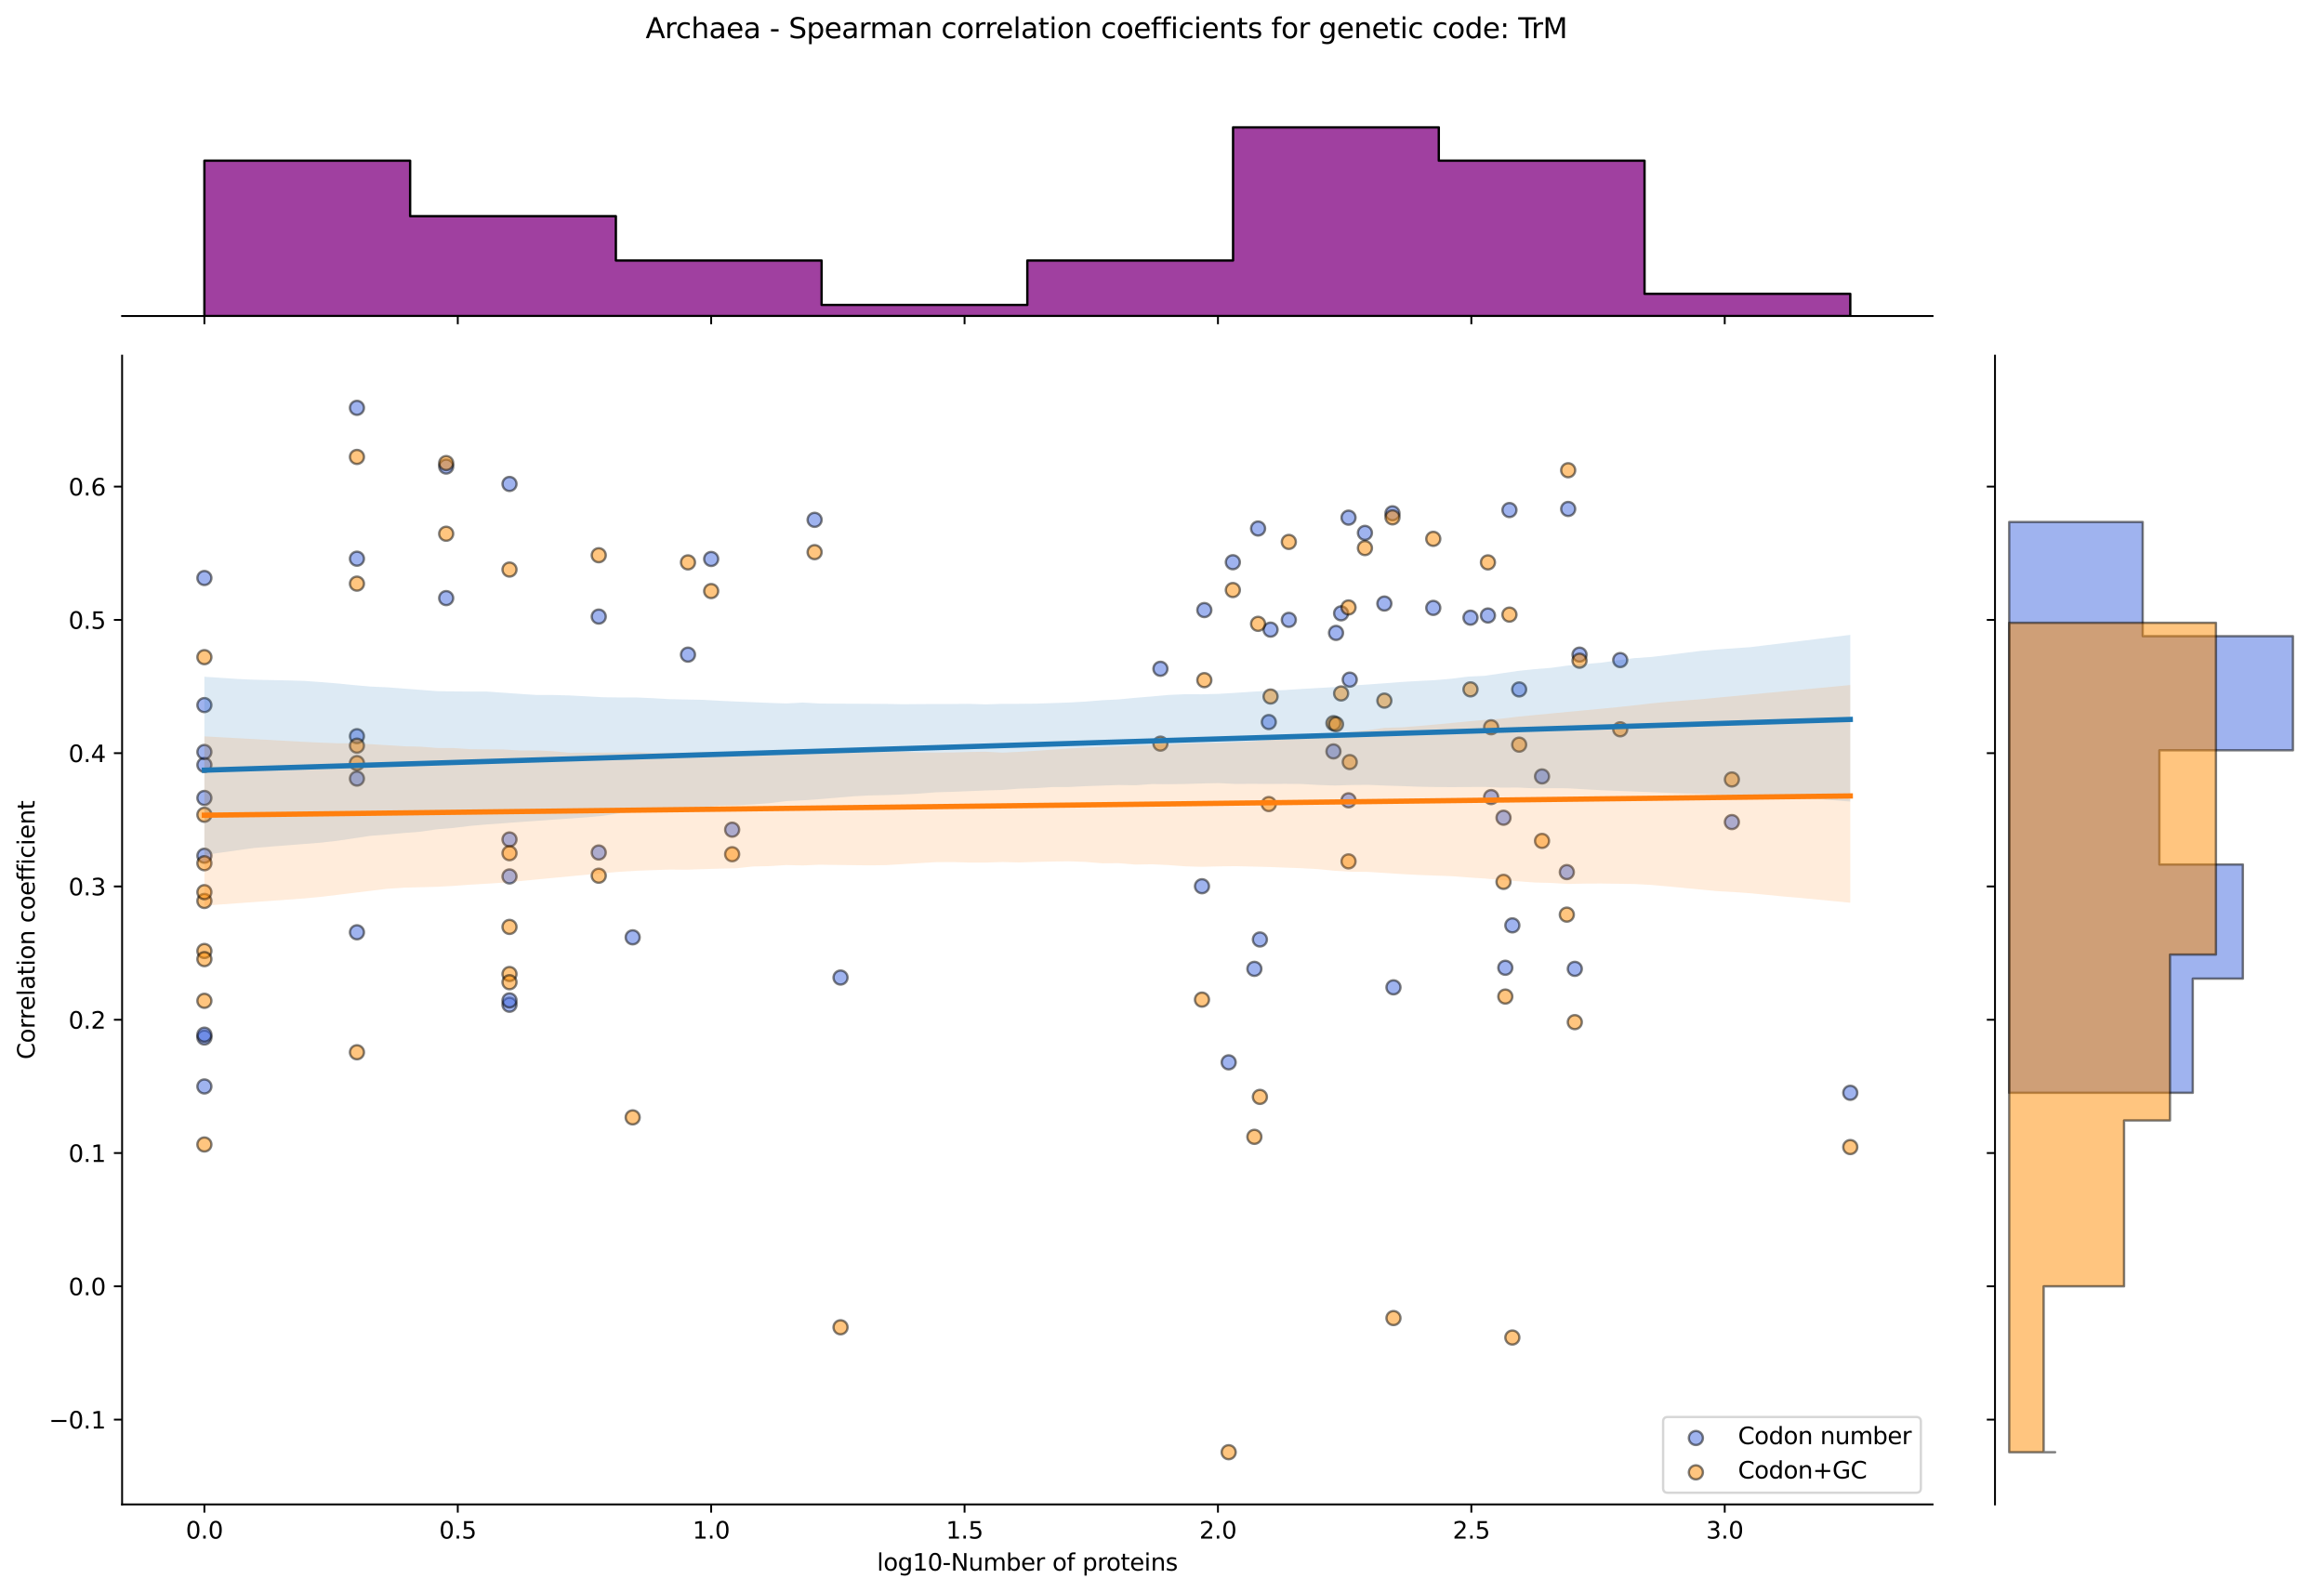 <?xml version="1.0" encoding="utf-8" standalone="no"?>
<!DOCTYPE svg PUBLIC "-//W3C//DTD SVG 1.1//EN"
  "http://www.w3.org/Graphics/SVG/1.1/DTD/svg11.dtd">
<svg xmlns:xlink="http://www.w3.org/1999/xlink" width="992.836pt" height="680.423pt" viewBox="0 0 992.836 680.423" xmlns="http://www.w3.org/2000/svg" version="1.1">
 <defs>
  <style type="text/css">*{stroke-linejoin: round; stroke-linecap: butt}</style>
 </defs>
 <g id="figure_1">
  <g id="patch_1">
   <path d="M 0 680.423 
L 992.836 680.423 
L 992.836 0 
L 0 0 
z
" style="fill: #ffffff"/>
  </g>
  <g id="axes_1">
   <g id="patch_2">
    <path d="M 52.161 642.867 
L 825.612 642.867 
L 825.612 151.966 
L 52.161 151.966 
z
" style="fill: #ffffff"/>
   </g>
   <g id="PathCollection_1">
    <defs>
     <path id="m7adfa1cb1e" d="M 0 3 
C 0.796 3 1.559 2.684 2.121 2.121 
C 2.684 1.559 3 0.796 3 0 
C 3 -0.796 2.684 -1.559 2.121 -2.121 
C 1.559 -2.684 0.796 -3 0 -3 
C -0.796 -3 -1.559 -2.684 -2.121 -2.121 
C -2.684 -1.559 -3 -0.796 -3 0 
C -3 0.796 -2.684 1.559 -2.121 2.121 
C -1.559 2.684 -0.796 3 0 3 
z
" style="stroke: #000000; stroke-opacity: 0.5"/>
    </defs>
    <g clip-path="url(#p807b600a2a)">
     <use xlink:href="#m7adfa1cb1e" x="535.883" y="414.009" style="fill: #4169e1; fill-opacity: 0.5; stroke: #000000; stroke-opacity: 0.5"/>
     <use xlink:href="#m7adfa1cb1e" x="628.205" y="263.946" style="fill: #4169e1; fill-opacity: 0.5; stroke: #000000; stroke-opacity: 0.5"/>
     <use xlink:href="#m7adfa1cb1e" x="495.745" y="285.782" style="fill: #4169e1; fill-opacity: 0.5; stroke: #000000; stroke-opacity: 0.5"/>
     <use xlink:href="#m7adfa1cb1e" x="513.497" y="378.7" style="fill: #4169e1; fill-opacity: 0.5; stroke: #000000; stroke-opacity: 0.5"/>
     <use xlink:href="#m7adfa1cb1e" x="612.308" y="259.764" style="fill: #4169e1; fill-opacity: 0.5; stroke: #000000; stroke-opacity: 0.5"/>
     <use xlink:href="#m7adfa1cb1e" x="255.788" y="364.298" style="fill: #4169e1; fill-opacity: 0.5; stroke: #000000; stroke-opacity: 0.5"/>
     <use xlink:href="#m7adfa1cb1e" x="669.364" y="372.66" style="fill: #4169e1; fill-opacity: 0.5; stroke: #000000; stroke-opacity: 0.5"/>
     <use xlink:href="#m7adfa1cb1e" x="569.658" y="321.091" style="fill: #4169e1; fill-opacity: 0.5; stroke: #000000; stroke-opacity: 0.5"/>
     <use xlink:href="#m7adfa1cb1e" x="217.665" y="206.801" style="fill: #4169e1; fill-opacity: 0.5; stroke: #000000; stroke-opacity: 0.5"/>
     <use xlink:href="#m7adfa1cb1e" x="87.318" y="464.263" style="fill: #4169e1; fill-opacity: 0.5; stroke: #000000; stroke-opacity: 0.5"/>
     <use xlink:href="#m7adfa1cb1e" x="152.491" y="398.388" style="fill: #4169e1; fill-opacity: 0.5; stroke: #000000; stroke-opacity: 0.5"/>
     <use xlink:href="#m7adfa1cb1e" x="669.94" y="217.486" style="fill: #4169e1; fill-opacity: 0.5; stroke: #000000; stroke-opacity: 0.5"/>
     <use xlink:href="#m7adfa1cb1e" x="87.318" y="365.673" style="fill: #4169e1; fill-opacity: 0.5; stroke: #000000; stroke-opacity: 0.5"/>
     <use xlink:href="#m7adfa1cb1e" x="524.908" y="453.964" style="fill: #4169e1; fill-opacity: 0.5; stroke: #000000; stroke-opacity: 0.5"/>
     <use xlink:href="#m7adfa1cb1e" x="270.283" y="400.536" style="fill: #4169e1; fill-opacity: 0.5; stroke: #000000; stroke-opacity: 0.5"/>
     <use xlink:href="#m7adfa1cb1e" x="537.463" y="225.849" style="fill: #4169e1; fill-opacity: 0.5; stroke: #000000; stroke-opacity: 0.5"/>
     <use xlink:href="#m7adfa1cb1e" x="538.243" y="401.465" style="fill: #4169e1; fill-opacity: 0.5; stroke: #000000; stroke-opacity: 0.5"/>
     <use xlink:href="#m7adfa1cb1e" x="591.415" y="257.906" style="fill: #4169e1; fill-opacity: 0.5; stroke: #000000; stroke-opacity: 0.5"/>
     <use xlink:href="#m7adfa1cb1e" x="293.912" y="279.742" style="fill: #4169e1; fill-opacity: 0.5; stroke: #000000; stroke-opacity: 0.5"/>
     <use xlink:href="#m7adfa1cb1e" x="790.455" y="466.973" style="fill: #4169e1; fill-opacity: 0.5; stroke: #000000; stroke-opacity: 0.5"/>
     <use xlink:href="#m7adfa1cb1e" x="190.615" y="255.583" style="fill: #4169e1; fill-opacity: 0.5; stroke: #000000; stroke-opacity: 0.5"/>
     <use xlink:href="#m7adfa1cb1e" x="526.682" y="240.252" style="fill: #4169e1; fill-opacity: 0.5; stroke: #000000; stroke-opacity: 0.5"/>
     <use xlink:href="#m7adfa1cb1e" x="542.051" y="308.547" style="fill: #4169e1; fill-opacity: 0.5; stroke: #000000; stroke-opacity: 0.5"/>
     <use xlink:href="#m7adfa1cb1e" x="643.082" y="413.544" style="fill: #4169e1; fill-opacity: 0.5; stroke: #000000; stroke-opacity: 0.5"/>
     <use xlink:href="#m7adfa1cb1e" x="152.491" y="174.279" style="fill: #4169e1; fill-opacity: 0.5; stroke: #000000; stroke-opacity: 0.5"/>
     <use xlink:href="#m7adfa1cb1e" x="692.177" y="282.065" style="fill: #4169e1; fill-opacity: 0.5; stroke: #000000; stroke-opacity: 0.5"/>
     <use xlink:href="#m7adfa1cb1e" x="649.007" y="294.609" style="fill: #4169e1; fill-opacity: 0.5; stroke: #000000; stroke-opacity: 0.5"/>
     <use xlink:href="#m7adfa1cb1e" x="87.318" y="301.297" style="fill: #4169e1; fill-opacity: 0.5; stroke: #000000; stroke-opacity: 0.5"/>
     <use xlink:href="#m7adfa1cb1e" x="152.491" y="314.586" style="fill: #4169e1; fill-opacity: 0.5; stroke: #000000; stroke-opacity: 0.5"/>
     <use xlink:href="#m7adfa1cb1e" x="514.502" y="260.694" style="fill: #4169e1; fill-opacity: 0.5; stroke: #000000; stroke-opacity: 0.5"/>
     <use xlink:href="#m7adfa1cb1e" x="87.318" y="246.993" style="fill: #4169e1; fill-opacity: 0.5; stroke: #000000; stroke-opacity: 0.5"/>
     <use xlink:href="#m7adfa1cb1e" x="255.788" y="263.481" style="fill: #4169e1; fill-opacity: 0.5; stroke: #000000; stroke-opacity: 0.5"/>
     <use xlink:href="#m7adfa1cb1e" x="570.764" y="270.45" style="fill: #4169e1; fill-opacity: 0.5; stroke: #000000; stroke-opacity: 0.5"/>
     <use xlink:href="#m7adfa1cb1e" x="672.77" y="414.009" style="fill: #4169e1; fill-opacity: 0.5; stroke: #000000; stroke-opacity: 0.5"/>
     <use xlink:href="#m7adfa1cb1e" x="576.626" y="290.427" style="fill: #4169e1; fill-opacity: 0.5; stroke: #000000; stroke-opacity: 0.5"/>
     <use xlink:href="#m7adfa1cb1e" x="674.792" y="279.742" style="fill: #4169e1; fill-opacity: 0.5; stroke: #000000; stroke-opacity: 0.5"/>
     <use xlink:href="#m7adfa1cb1e" x="217.665" y="358.723" style="fill: #4169e1; fill-opacity: 0.5; stroke: #000000; stroke-opacity: 0.5"/>
     <use xlink:href="#m7adfa1cb1e" x="635.662" y="263.017" style="fill: #4169e1; fill-opacity: 0.5; stroke: #000000; stroke-opacity: 0.5"/>
     <use xlink:href="#m7adfa1cb1e" x="576.108" y="221.203" style="fill: #4169e1; fill-opacity: 0.5; stroke: #000000; stroke-opacity: 0.5"/>
     <use xlink:href="#m7adfa1cb1e" x="87.318" y="326.859" style="fill: #4169e1; fill-opacity: 0.5; stroke: #000000; stroke-opacity: 0.5"/>
     <use xlink:href="#m7adfa1cb1e" x="303.819" y="238.858" style="fill: #4169e1; fill-opacity: 0.5; stroke: #000000; stroke-opacity: 0.5"/>
     <use xlink:href="#m7adfa1cb1e" x="739.874" y="351.289" style="fill: #4169e1; fill-opacity: 0.5; stroke: #000000; stroke-opacity: 0.5"/>
     <use xlink:href="#m7adfa1cb1e" x="644.849" y="217.951" style="fill: #4169e1; fill-opacity: 0.5; stroke: #000000; stroke-opacity: 0.5"/>
     <use xlink:href="#m7adfa1cb1e" x="646.091" y="395.425" style="fill: #4169e1; fill-opacity: 0.5; stroke: #000000; stroke-opacity: 0.5"/>
     <use xlink:href="#m7adfa1cb1e" x="217.665" y="374.519" style="fill: #4169e1; fill-opacity: 0.5; stroke: #000000; stroke-opacity: 0.5"/>
     <use xlink:href="#m7adfa1cb1e" x="658.77" y="331.776" style="fill: #4169e1; fill-opacity: 0.5; stroke: #000000; stroke-opacity: 0.5"/>
     <use xlink:href="#m7adfa1cb1e" x="152.491" y="238.741" style="fill: #4169e1; fill-opacity: 0.5; stroke: #000000; stroke-opacity: 0.5"/>
     <use xlink:href="#m7adfa1cb1e" x="312.781" y="354.541" style="fill: #4169e1; fill-opacity: 0.5; stroke: #000000; stroke-opacity: 0.5"/>
     <use xlink:href="#m7adfa1cb1e" x="550.604" y="264.875" style="fill: #4169e1; fill-opacity: 0.5; stroke: #000000; stroke-opacity: 0.5"/>
     <use xlink:href="#m7adfa1cb1e" x="542.794" y="269.056" style="fill: #4169e1; fill-opacity: 0.5; stroke: #000000; stroke-opacity: 0.5"/>
     <use xlink:href="#m7adfa1cb1e" x="583.113" y="227.708" style="fill: #4169e1; fill-opacity: 0.5; stroke: #000000; stroke-opacity: 0.5"/>
     <use xlink:href="#m7adfa1cb1e" x="642.315" y="349.431" style="fill: #4169e1; fill-opacity: 0.5; stroke: #000000; stroke-opacity: 0.5"/>
     <use xlink:href="#m7adfa1cb1e" x="359.086" y="417.726" style="fill: #4169e1; fill-opacity: 0.5; stroke: #000000; stroke-opacity: 0.5"/>
     <use xlink:href="#m7adfa1cb1e" x="217.665" y="429.341" style="fill: #4169e1; fill-opacity: 0.5; stroke: #000000; stroke-opacity: 0.5"/>
     <use xlink:href="#m7adfa1cb1e" x="217.665" y="427.482" style="fill: #4169e1; fill-opacity: 0.5; stroke: #000000; stroke-opacity: 0.5"/>
     <use xlink:href="#m7adfa1cb1e" x="152.491" y="332.705" style="fill: #4169e1; fill-opacity: 0.5; stroke: #000000; stroke-opacity: 0.5"/>
     <use xlink:href="#m7adfa1cb1e" x="595.306" y="421.907" style="fill: #4169e1; fill-opacity: 0.5; stroke: #000000; stroke-opacity: 0.5"/>
     <use xlink:href="#m7adfa1cb1e" x="87.318" y="321.332" style="fill: #4169e1; fill-opacity: 0.5; stroke: #000000; stroke-opacity: 0.5"/>
     <use xlink:href="#m7adfa1cb1e" x="637.031" y="340.603" style="fill: #4169e1; fill-opacity: 0.5; stroke: #000000; stroke-opacity: 0.5"/>
     <use xlink:href="#m7adfa1cb1e" x="348.011" y="222.132" style="fill: #4169e1; fill-opacity: 0.5; stroke: #000000; stroke-opacity: 0.5"/>
     <use xlink:href="#m7adfa1cb1e" x="576.108" y="341.997" style="fill: #4169e1; fill-opacity: 0.5; stroke: #000000; stroke-opacity: 0.5"/>
     <use xlink:href="#m7adfa1cb1e" x="87.318" y="340.979" style="fill: #4169e1; fill-opacity: 0.5; stroke: #000000; stroke-opacity: 0.5"/>
     <use xlink:href="#m7adfa1cb1e" x="190.615" y="199.367" style="fill: #4169e1; fill-opacity: 0.5; stroke: #000000; stroke-opacity: 0.5"/>
     <use xlink:href="#m7adfa1cb1e" x="572.938" y="262.087" style="fill: #4169e1; fill-opacity: 0.5; stroke: #000000; stroke-opacity: 0.5"/>
     <use xlink:href="#m7adfa1cb1e" x="594.882" y="219.345" style="fill: #4169e1; fill-opacity: 0.5; stroke: #000000; stroke-opacity: 0.5"/>
     <use xlink:href="#m7adfa1cb1e" x="87.318" y="443.343" style="fill: #4169e1; fill-opacity: 0.5; stroke: #000000; stroke-opacity: 0.5"/>
     <use xlink:href="#m7adfa1cb1e" x="87.318" y="442.136" style="fill: #4169e1; fill-opacity: 0.5; stroke: #000000; stroke-opacity: 0.5"/>
    </g>
   </g>
   <g id="PathCollection_2">
    <defs>
     <path id="m2513e54e27" d="M 0 3 
C 0.796 3 1.559 2.684 2.121 2.121 
C 2.684 1.559 3 0.796 3 0 
C 3 -0.796 2.684 -1.559 2.121 -2.121 
C 1.559 -2.684 0.796 -3 0 -3 
C -0.796 -3 -1.559 -2.684 -2.121 -2.121 
C -2.684 -1.559 -3 -0.796 -3 0 
C -3 0.796 -2.684 1.559 -2.121 2.121 
C -1.559 2.684 -0.796 3 0 3 
z
" style="stroke: #000000; stroke-opacity: 0.5"/>
    </defs>
    <g clip-path="url(#p807b600a2a)">
     <use xlink:href="#m2513e54e27" x="535.883" y="485.788" style="fill: #ff8c00; fill-opacity: 0.5; stroke: #000000; stroke-opacity: 0.5"/>
     <use xlink:href="#m2513e54e27" x="628.205" y="294.579" style="fill: #ff8c00; fill-opacity: 0.5; stroke: #000000; stroke-opacity: 0.5"/>
     <use xlink:href="#m2513e54e27" x="495.745" y="317.769" style="fill: #ff8c00; fill-opacity: 0.5; stroke: #000000; stroke-opacity: 0.5"/>
     <use xlink:href="#m2513e54e27" x="513.497" y="427.156" style="fill: #ff8c00; fill-opacity: 0.5; stroke: #000000; stroke-opacity: 0.5"/>
     <use xlink:href="#m2513e54e27" x="612.308" y="230.259" style="fill: #ff8c00; fill-opacity: 0.5; stroke: #000000; stroke-opacity: 0.5"/>
     <use xlink:href="#m2513e54e27" x="255.788" y="374.213" style="fill: #ff8c00; fill-opacity: 0.5; stroke: #000000; stroke-opacity: 0.5"/>
     <use xlink:href="#m2513e54e27" x="669.364" y="390.84" style="fill: #ff8c00; fill-opacity: 0.5; stroke: #000000; stroke-opacity: 0.5"/>
     <use xlink:href="#m2513e54e27" x="569.658" y="309.018" style="fill: #ff8c00; fill-opacity: 0.5; stroke: #000000; stroke-opacity: 0.5"/>
     <use xlink:href="#m2513e54e27" x="217.665" y="243.386" style="fill: #ff8c00; fill-opacity: 0.5; stroke: #000000; stroke-opacity: 0.5"/>
     <use xlink:href="#m2513e54e27" x="87.318" y="406.381" style="fill: #ff8c00; fill-opacity: 0.5; stroke: #000000; stroke-opacity: 0.5"/>
     <use xlink:href="#m2513e54e27" x="152.491" y="449.653" style="fill: #ff8c00; fill-opacity: 0.5; stroke: #000000; stroke-opacity: 0.5"/>
     <use xlink:href="#m2513e54e27" x="669.94" y="200.944" style="fill: #ff8c00; fill-opacity: 0.5; stroke: #000000; stroke-opacity: 0.5"/>
     <use xlink:href="#m2513e54e27" x="87.318" y="409.852" style="fill: #ff8c00; fill-opacity: 0.5; stroke: #000000; stroke-opacity: 0.5"/>
     <use xlink:href="#m2513e54e27" x="524.908" y="620.553" style="fill: #ff8c00; fill-opacity: 0.5; stroke: #000000; stroke-opacity: 0.5"/>
     <use xlink:href="#m2513e54e27" x="270.283" y="477.474" style="fill: #ff8c00; fill-opacity: 0.5; stroke: #000000; stroke-opacity: 0.5"/>
     <use xlink:href="#m2513e54e27" x="537.463" y="266.576" style="fill: #ff8c00; fill-opacity: 0.5; stroke: #000000; stroke-opacity: 0.5"/>
     <use xlink:href="#m2513e54e27" x="538.243" y="468.724" style="fill: #ff8c00; fill-opacity: 0.5; stroke: #000000; stroke-opacity: 0.5"/>
     <use xlink:href="#m2513e54e27" x="591.415" y="299.392" style="fill: #ff8c00; fill-opacity: 0.5; stroke: #000000; stroke-opacity: 0.5"/>
     <use xlink:href="#m2513e54e27" x="293.912" y="240.323" style="fill: #ff8c00; fill-opacity: 0.5; stroke: #000000; stroke-opacity: 0.5"/>
     <use xlink:href="#m2513e54e27" x="790.455" y="490.163" style="fill: #ff8c00; fill-opacity: 0.5; stroke: #000000; stroke-opacity: 0.5"/>
     <use xlink:href="#m2513e54e27" x="190.615" y="228.072" style="fill: #ff8c00; fill-opacity: 0.5; stroke: #000000; stroke-opacity: 0.5"/>
     <use xlink:href="#m2513e54e27" x="526.682" y="252.137" style="fill: #ff8c00; fill-opacity: 0.5; stroke: #000000; stroke-opacity: 0.5"/>
     <use xlink:href="#m2513e54e27" x="542.051" y="343.585" style="fill: #ff8c00; fill-opacity: 0.5; stroke: #000000; stroke-opacity: 0.5"/>
     <use xlink:href="#m2513e54e27" x="643.082" y="425.844" style="fill: #ff8c00; fill-opacity: 0.5; stroke: #000000; stroke-opacity: 0.5"/>
     <use xlink:href="#m2513e54e27" x="152.491" y="195.255" style="fill: #ff8c00; fill-opacity: 0.5; stroke: #000000; stroke-opacity: 0.5"/>
     <use xlink:href="#m2513e54e27" x="692.177" y="311.643" style="fill: #ff8c00; fill-opacity: 0.5; stroke: #000000; stroke-opacity: 0.5"/>
     <use xlink:href="#m2513e54e27" x="649.007" y="318.207" style="fill: #ff8c00; fill-opacity: 0.5; stroke: #000000; stroke-opacity: 0.5"/>
     <use xlink:href="#m2513e54e27" x="87.318" y="348.17" style="fill: #ff8c00; fill-opacity: 0.5; stroke: #000000; stroke-opacity: 0.5"/>
     <use xlink:href="#m2513e54e27" x="152.491" y="318.644" style="fill: #ff8c00; fill-opacity: 0.5; stroke: #000000; stroke-opacity: 0.5"/>
     <use xlink:href="#m2513e54e27" x="514.502" y="290.641" style="fill: #ff8c00; fill-opacity: 0.5; stroke: #000000; stroke-opacity: 0.5"/>
     <use xlink:href="#m2513e54e27" x="87.318" y="280.813" style="fill: #ff8c00; fill-opacity: 0.5; stroke: #000000; stroke-opacity: 0.5"/>
     <use xlink:href="#m2513e54e27" x="255.788" y="237.26" style="fill: #ff8c00; fill-opacity: 0.5; stroke: #000000; stroke-opacity: 0.5"/>
     <use xlink:href="#m2513e54e27" x="570.764" y="309.456" style="fill: #ff8c00; fill-opacity: 0.5; stroke: #000000; stroke-opacity: 0.5"/>
     <use xlink:href="#m2513e54e27" x="672.77" y="436.782" style="fill: #ff8c00; fill-opacity: 0.5; stroke: #000000; stroke-opacity: 0.5"/>
     <use xlink:href="#m2513e54e27" x="576.626" y="325.645" style="fill: #ff8c00; fill-opacity: 0.5; stroke: #000000; stroke-opacity: 0.5"/>
     <use xlink:href="#m2513e54e27" x="674.792" y="282.328" style="fill: #ff8c00; fill-opacity: 0.5; stroke: #000000; stroke-opacity: 0.5"/>
     <use xlink:href="#m2513e54e27" x="217.665" y="364.587" style="fill: #ff8c00; fill-opacity: 0.5; stroke: #000000; stroke-opacity: 0.5"/>
     <use xlink:href="#m2513e54e27" x="635.662" y="240.323" style="fill: #ff8c00; fill-opacity: 0.5; stroke: #000000; stroke-opacity: 0.5"/>
     <use xlink:href="#m2513e54e27" x="576.108" y="259.575" style="fill: #ff8c00; fill-opacity: 0.5; stroke: #000000; stroke-opacity: 0.5"/>
     <use xlink:href="#m2513e54e27" x="87.318" y="384.999" style="fill: #ff8c00; fill-opacity: 0.5; stroke: #000000; stroke-opacity: 0.5"/>
     <use xlink:href="#m2513e54e27" x="303.819" y="252.574" style="fill: #ff8c00; fill-opacity: 0.5; stroke: #000000; stroke-opacity: 0.5"/>
     <use xlink:href="#m2513e54e27" x="739.874" y="333.083" style="fill: #ff8c00; fill-opacity: 0.5; stroke: #000000; stroke-opacity: 0.5"/>
     <use xlink:href="#m2513e54e27" x="644.849" y="262.638" style="fill: #ff8c00; fill-opacity: 0.5; stroke: #000000; stroke-opacity: 0.5"/>
     <use xlink:href="#m2513e54e27" x="646.091" y="571.548" style="fill: #ff8c00; fill-opacity: 0.5; stroke: #000000; stroke-opacity: 0.5"/>
     <use xlink:href="#m2513e54e27" x="217.665" y="396.09" style="fill: #ff8c00; fill-opacity: 0.5; stroke: #000000; stroke-opacity: 0.5"/>
     <use xlink:href="#m2513e54e27" x="658.77" y="359.336" style="fill: #ff8c00; fill-opacity: 0.5; stroke: #000000; stroke-opacity: 0.5"/>
     <use xlink:href="#m2513e54e27" x="152.491" y="249.399" style="fill: #ff8c00; fill-opacity: 0.5; stroke: #000000; stroke-opacity: 0.5"/>
     <use xlink:href="#m2513e54e27" x="312.781" y="365.024" style="fill: #ff8c00; fill-opacity: 0.5; stroke: #000000; stroke-opacity: 0.5"/>
     <use xlink:href="#m2513e54e27" x="550.604" y="231.572" style="fill: #ff8c00; fill-opacity: 0.5; stroke: #000000; stroke-opacity: 0.5"/>
     <use xlink:href="#m2513e54e27" x="542.794" y="297.642" style="fill: #ff8c00; fill-opacity: 0.5; stroke: #000000; stroke-opacity: 0.5"/>
     <use xlink:href="#m2513e54e27" x="583.113" y="234.197" style="fill: #ff8c00; fill-opacity: 0.5; stroke: #000000; stroke-opacity: 0.5"/>
     <use xlink:href="#m2513e54e27" x="642.315" y="376.838" style="fill: #ff8c00; fill-opacity: 0.5; stroke: #000000; stroke-opacity: 0.5"/>
     <use xlink:href="#m2513e54e27" x="359.086" y="567.172" style="fill: #ff8c00; fill-opacity: 0.5; stroke: #000000; stroke-opacity: 0.5"/>
     <use xlink:href="#m2513e54e27" x="217.665" y="416.218" style="fill: #ff8c00; fill-opacity: 0.5; stroke: #000000; stroke-opacity: 0.5"/>
     <use xlink:href="#m2513e54e27" x="217.665" y="419.718" style="fill: #ff8c00; fill-opacity: 0.5; stroke: #000000; stroke-opacity: 0.5"/>
     <use xlink:href="#m2513e54e27" x="152.491" y="326.083" style="fill: #ff8c00; fill-opacity: 0.5; stroke: #000000; stroke-opacity: 0.5"/>
     <use xlink:href="#m2513e54e27" x="595.306" y="563.234" style="fill: #ff8c00; fill-opacity: 0.5; stroke: #000000; stroke-opacity: 0.5"/>
     <use xlink:href="#m2513e54e27" x="87.318" y="427.664" style="fill: #ff8c00; fill-opacity: 0.5; stroke: #000000; stroke-opacity: 0.5"/>
     <use xlink:href="#m2513e54e27" x="637.031" y="310.768" style="fill: #ff8c00; fill-opacity: 0.5; stroke: #000000; stroke-opacity: 0.5"/>
     <use xlink:href="#m2513e54e27" x="348.011" y="235.947" style="fill: #ff8c00; fill-opacity: 0.5; stroke: #000000; stroke-opacity: 0.5"/>
     <use xlink:href="#m2513e54e27" x="576.108" y="368.087" style="fill: #ff8c00; fill-opacity: 0.5; stroke: #000000; stroke-opacity: 0.5"/>
     <use xlink:href="#m2513e54e27" x="87.318" y="381.236" style="fill: #ff8c00; fill-opacity: 0.5; stroke: #000000; stroke-opacity: 0.5"/>
     <use xlink:href="#m2513e54e27" x="190.615" y="197.881" style="fill: #ff8c00; fill-opacity: 0.5; stroke: #000000; stroke-opacity: 0.5"/>
     <use xlink:href="#m2513e54e27" x="572.938" y="296.329" style="fill: #ff8c00; fill-opacity: 0.5; stroke: #000000; stroke-opacity: 0.5"/>
     <use xlink:href="#m2513e54e27" x="594.882" y="221.071" style="fill: #ff8c00; fill-opacity: 0.5; stroke: #000000; stroke-opacity: 0.5"/>
     <use xlink:href="#m2513e54e27" x="87.318" y="489.06" style="fill: #ff8c00; fill-opacity: 0.5; stroke: #000000; stroke-opacity: 0.5"/>
     <use xlink:href="#m2513e54e27" x="87.318" y="368.869" style="fill: #ff8c00; fill-opacity: 0.5; stroke: #000000; stroke-opacity: 0.5"/>
    </g>
   </g>
   <g id="PolyCollection_1">
    <path d="M 87.318 289.183 
L 87.318 365.324 
L 94.42 364.33 
L 101.523 363.336 
L 108.625 362.342 
L 115.727 361.762 
L 122.83 361.21 
L 129.932 360.65 
L 137.035 360.088 
L 144.137 359.274 
L 151.239 358.217 
L 158.342 357.153 
L 165.444 356.603 
L 172.547 355.958 
L 179.649 355.402 
L 186.751 354.366 
L 193.854 353.778 
L 200.956 352.908 
L 208.058 352.29 
L 215.161 351.786 
L 222.263 351.261 
L 229.366 350.76 
L 236.468 350.247 
L 243.57 349.757 
L 250.673 349.256 
L 257.775 348.586 
L 264.878 347.493 
L 271.98 346.919 
L 279.082 346.381 
L 286.185 345.839 
L 293.287 345.381 
L 300.39 344.928 
L 307.492 344.281 
L 314.594 344.146 
L 321.697 343.739 
L 328.799 343.199 
L 335.902 342.336 
L 343.004 341.976 
L 350.106 341.494 
L 357.209 340.904 
L 364.311 340.292 
L 371.414 339.907 
L 378.516 339.764 
L 385.618 339.502 
L 392.721 339.119 
L 399.823 338.567 
L 406.926 338.358 
L 414.028 338.07 
L 421.13 337.78 
L 428.233 337.556 
L 435.335 337.01 
L 442.437 336.789 
L 449.54 336.334 
L 456.642 336.311 
L 463.745 335.945 
L 470.847 335.703 
L 477.949 335.448 
L 485.052 335.563 
L 492.154 335.046 
L 499.257 335.117 
L 506.359 335.016 
L 513.461 334.798 
L 520.564 334.642 
L 527.666 334.997 
L 534.769 334.935 
L 541.871 335.005 
L 548.973 334.948 
L 556.076 335.017 
L 563.178 335.428 
L 570.281 335.667 
L 577.383 335.444 
L 584.485 335.38 
L 591.588 335.686 
L 598.69 335.894 
L 605.793 336.173 
L 612.895 336.306 
L 619.997 336.377 
L 627.1 336.315 
L 634.202 336.271 
L 641.305 336.565 
L 648.407 336.53 
L 655.509 336.876 
L 662.612 336.811 
L 669.714 336.845 
L 676.816 337.274 
L 683.919 337.658 
L 691.021 337.944 
L 698.124 338.22 
L 705.226 338.498 
L 712.328 338.79 
L 719.431 339.059 
L 726.533 339.227 
L 733.636 339.534 
L 740.738 339.896 
L 747.84 340.129 
L 754.943 340.227 
L 762.045 340.741 
L 769.148 341.03 
L 776.25 341.408 
L 783.352 341.958 
L 790.455 342.509 
L 790.455 271.294 
L 790.455 271.294 
L 783.352 272.173 
L 776.25 273.055 
L 769.148 273.926 
L 762.045 274.789 
L 754.943 275.654 
L 747.84 276.53 
L 740.738 277.039 
L 733.636 277.537 
L 726.533 278.138 
L 719.431 279.024 
L 712.328 279.918 
L 705.226 280.744 
L 698.124 281.234 
L 691.021 282.191 
L 683.919 283.179 
L 676.816 283.805 
L 669.714 284.401 
L 662.612 285.387 
L 655.509 285.945 
L 648.407 286.711 
L 641.305 287.747 
L 634.202 288.784 
L 627.1 289.137 
L 619.997 290.037 
L 612.895 290.65 
L 605.793 291.005 
L 598.69 291.423 
L 591.588 291.97 
L 584.485 292.489 
L 577.383 292.943 
L 570.281 293.593 
L 563.178 293.999 
L 556.076 294.4 
L 548.973 294.872 
L 541.871 295.169 
L 534.769 295.599 
L 527.666 296.065 
L 520.564 296.498 
L 513.461 296.677 
L 506.359 296.651 
L 499.257 296.962 
L 492.154 297.601 
L 485.052 298.185 
L 477.949 298.866 
L 470.847 299.224 
L 463.745 299.799 
L 456.642 300.2 
L 449.54 300.445 
L 442.437 300.684 
L 435.335 300.75 
L 428.233 300.752 
L 421.13 301 
L 414.028 300.762 
L 406.926 300.829 
L 399.823 300.832 
L 392.721 300.869 
L 385.618 300.934 
L 378.516 300.787 
L 371.414 300.747 
L 364.311 300.712 
L 357.209 300.677 
L 350.106 300.621 
L 343.004 300.218 
L 335.902 300.602 
L 328.799 300.361 
L 321.697 300.069 
L 314.594 299.783 
L 307.492 299.452 
L 300.39 299.053 
L 293.287 298.912 
L 286.185 298.767 
L 279.082 298.358 
L 271.98 298.041 
L 264.878 298.041 
L 257.775 297.953 
L 250.673 297.566 
L 243.57 297.182 
L 236.468 296.985 
L 229.366 296.987 
L 222.263 296.518 
L 215.161 296.021 
L 208.058 295.527 
L 200.956 295.509 
L 193.854 295.452 
L 186.751 295.342 
L 179.649 294.794 
L 172.547 294.246 
L 165.444 293.698 
L 158.342 293.39 
L 151.239 292.75 
L 144.137 292.05 
L 137.035 291.476 
L 129.932 290.956 
L 122.83 290.755 
L 115.727 290.606 
L 108.625 290.457 
L 101.523 290.132 
L 94.42 289.657 
L 87.318 289.183 
z
" clip-path="url(#p807b600a2a)" style="fill: #1f77b4; fill-opacity: 0.15"/>
   </g>
   <g id="PolyCollection_2">
    <path d="M 87.318 314.66 
L 87.318 386.995 
L 94.42 386.485 
L 101.523 385.975 
L 108.625 385.46 
L 115.727 384.952 
L 122.83 384.437 
L 129.932 383.922 
L 137.035 383.253 
L 144.137 382.39 
L 151.239 381.527 
L 158.342 380.663 
L 165.444 379.8 
L 172.547 379.334 
L 179.649 379.138 
L 186.751 378.942 
L 193.854 378.556 
L 200.956 378.035 
L 208.058 377.625 
L 215.161 377.166 
L 222.263 376.486 
L 229.366 375.81 
L 236.468 375.131 
L 243.57 374.453 
L 250.673 373.781 
L 257.775 373.127 
L 264.878 372.519 
L 271.98 372.085 
L 279.082 371.824 
L 286.185 371.578 
L 293.287 371.646 
L 300.39 371.399 
L 307.492 371.189 
L 314.594 371.032 
L 321.697 370.26 
L 328.799 370.105 
L 335.902 369.65 
L 343.004 369.823 
L 350.106 369.509 
L 357.209 369.608 
L 364.311 369.7 
L 371.414 369.784 
L 378.516 369.684 
L 385.618 369.259 
L 392.721 368.835 
L 399.823 368.415 
L 406.926 368.371 
L 414.028 368.585 
L 421.13 368.593 
L 428.233 368.354 
L 435.335 368.543 
L 442.437 368.318 
L 449.54 368.152 
L 456.642 368.048 
L 463.745 368.314 
L 470.847 368.906 
L 477.949 368.856 
L 485.052 369.446 
L 492.154 369.318 
L 499.257 369.663 
L 506.359 370.19 
L 513.461 370.403 
L 520.564 370.218 
L 527.666 370.118 
L 534.769 370.288 
L 541.871 370.472 
L 548.973 370.743 
L 556.076 371.006 
L 563.178 371.396 
L 570.281 372.115 
L 577.383 372.51 
L 584.485 372.579 
L 591.588 373.03 
L 598.69 373.493 
L 605.793 373.876 
L 612.895 374.137 
L 619.997 374.4 
L 627.1 374.937 
L 634.202 375.392 
L 641.305 376.029 
L 648.407 376.575 
L 655.509 377.102 
L 662.612 377.299 
L 669.714 377.732 
L 676.816 377.586 
L 683.919 377.546 
L 691.021 377.652 
L 698.124 377.758 
L 705.226 378.134 
L 712.328 378.751 
L 719.431 379.434 
L 726.533 380.117 
L 733.636 380.8 
L 740.738 381.19 
L 747.84 381.712 
L 754.943 382.401 
L 762.045 383.095 
L 769.148 383.703 
L 776.25 384.383 
L 783.352 385.062 
L 790.455 385.742 
L 790.455 292.734 
L 790.455 292.734 
L 783.352 293.404 
L 776.25 294.076 
L 769.148 294.749 
L 762.045 295.421 
L 754.943 296.094 
L 747.84 296.767 
L 740.738 297.444 
L 733.636 298.124 
L 726.533 298.8 
L 719.431 299.355 
L 712.328 299.91 
L 705.226 300.594 
L 698.124 301.412 
L 691.021 302.188 
L 683.919 302.87 
L 676.816 303.54 
L 669.714 304.204 
L 662.612 304.886 
L 655.509 305.569 
L 648.407 306.251 
L 641.305 307.126 
L 634.202 307.64 
L 627.1 308.276 
L 619.997 308.954 
L 612.895 309.631 
L 605.793 310.255 
L 598.69 310.829 
L 591.588 311.015 
L 584.485 312.02 
L 577.383 312.743 
L 570.281 313.364 
L 563.178 314.008 
L 556.076 314.606 
L 548.973 315.228 
L 541.871 316.174 
L 534.769 316.791 
L 527.666 317.093 
L 520.564 317.42 
L 513.461 317.53 
L 506.359 317.638 
L 499.257 318.108 
L 492.154 318.368 
L 485.052 318.443 
L 477.949 318.9 
L 470.847 319.17 
L 463.745 319.473 
L 456.642 319.863 
L 449.54 320.35 
L 442.437 320.84 
L 435.335 321.275 
L 428.233 321.619 
L 421.13 321.225 
L 414.028 321.347 
L 406.926 321.548 
L 399.823 321.57 
L 392.721 321.516 
L 385.618 321.235 
L 378.516 321.375 
L 371.414 321.479 
L 364.311 321.356 
L 357.209 321.529 
L 350.106 321.22 
L 343.004 321.192 
L 335.902 321.405 
L 328.799 321.928 
L 321.697 322.247 
L 314.594 322.046 
L 307.492 321.761 
L 300.39 321.327 
L 293.287 321.626 
L 286.185 321.673 
L 279.082 321.701 
L 271.98 321.411 
L 264.878 321.582 
L 257.775 321.614 
L 250.673 321.591 
L 243.57 321.681 
L 236.468 321.023 
L 229.366 320.662 
L 222.263 320.708 
L 215.161 320.258 
L 208.058 320.202 
L 200.956 320.125 
L 193.854 319.662 
L 186.751 319.627 
L 179.649 319.062 
L 172.547 318.891 
L 165.444 318.443 
L 158.342 317.999 
L 151.239 317.596 
L 144.137 317.603 
L 137.035 317.345 
L 129.932 317.013 
L 122.83 316.616 
L 115.727 316.22 
L 108.625 315.827 
L 101.523 315.442 
L 94.42 315.053 
L 87.318 314.66 
z
" clip-path="url(#p807b600a2a)" style="fill: #ff7f0e; fill-opacity: 0.15"/>
   </g>
   <g id="matplotlib.axis_1">
    <g id="xtick_1">
     <g id="line2d_1">
      <defs>
       <path id="maa84fbc056" d="M 0 0 
L 0 3.5 
" style="stroke: #000000; stroke-width: 0.8"/>
      </defs>
      <g>
       <use xlink:href="#maa84fbc056" x="87.318" y="642.867" style="stroke: #000000; stroke-width: 0.8"/>
      </g>
     </g>
     <g id="text_1">
      <!-- 0.0 -->
      <g transform="translate(79.366 657.465) scale(0.1 -0.1)">
       <defs>
        <path id="DejaVuSans-30" d="M 2034 4250 
Q 1547 4250 1301 3770 
Q 1056 3291 1056 2328 
Q 1056 1369 1301 889 
Q 1547 409 2034 409 
Q 2525 409 2770 889 
Q 3016 1369 3016 2328 
Q 3016 3291 2770 3770 
Q 2525 4250 2034 4250 
z
M 2034 4750 
Q 2819 4750 3233 4129 
Q 3647 3509 3647 2328 
Q 3647 1150 3233 529 
Q 2819 -91 2034 -91 
Q 1250 -91 836 529 
Q 422 1150 422 2328 
Q 422 3509 836 4129 
Q 1250 4750 2034 4750 
z
" transform="scale(0.016)"/>
        <path id="DejaVuSans-2e" d="M 684 794 
L 1344 794 
L 1344 0 
L 684 0 
L 684 794 
z
" transform="scale(0.016)"/>
       </defs>
       <use xlink:href="#DejaVuSans-30"/>
       <use xlink:href="#DejaVuSans-2e" x="63.623"/>
       <use xlink:href="#DejaVuSans-30" x="95.41"/>
      </g>
     </g>
    </g>
    <g id="xtick_2">
     <g id="line2d_2">
      <g>
       <use xlink:href="#maa84fbc056" x="195.568" y="642.867" style="stroke: #000000; stroke-width: 0.8"/>
      </g>
     </g>
     <g id="text_2">
      <!-- 0.5 -->
      <g transform="translate(187.617 657.465) scale(0.1 -0.1)">
       <defs>
        <path id="DejaVuSans-35" d="M 691 4666 
L 3169 4666 
L 3169 4134 
L 1269 4134 
L 1269 2991 
Q 1406 3038 1543 3061 
Q 1681 3084 1819 3084 
Q 2600 3084 3056 2656 
Q 3513 2228 3513 1497 
Q 3513 744 3044 326 
Q 2575 -91 1722 -91 
Q 1428 -91 1123 -41 
Q 819 9 494 109 
L 494 744 
Q 775 591 1075 516 
Q 1375 441 1709 441 
Q 2250 441 2565 725 
Q 2881 1009 2881 1497 
Q 2881 1984 2565 2268 
Q 2250 2553 1709 2553 
Q 1456 2553 1204 2497 
Q 953 2441 691 2322 
L 691 4666 
z
" transform="scale(0.016)"/>
       </defs>
       <use xlink:href="#DejaVuSans-30"/>
       <use xlink:href="#DejaVuSans-2e" x="63.623"/>
       <use xlink:href="#DejaVuSans-35" x="95.41"/>
      </g>
     </g>
    </g>
    <g id="xtick_3">
     <g id="line2d_3">
      <g>
       <use xlink:href="#maa84fbc056" x="303.819" y="642.867" style="stroke: #000000; stroke-width: 0.8"/>
      </g>
     </g>
     <g id="text_3">
      <!-- 1.0 -->
      <g transform="translate(295.867 657.465) scale(0.1 -0.1)">
       <defs>
        <path id="DejaVuSans-31" d="M 794 531 
L 1825 531 
L 1825 4091 
L 703 3866 
L 703 4441 
L 1819 4666 
L 2450 4666 
L 2450 531 
L 3481 531 
L 3481 0 
L 794 0 
L 794 531 
z
" transform="scale(0.016)"/>
       </defs>
       <use xlink:href="#DejaVuSans-31"/>
       <use xlink:href="#DejaVuSans-2e" x="63.623"/>
       <use xlink:href="#DejaVuSans-30" x="95.41"/>
      </g>
     </g>
    </g>
    <g id="xtick_4">
     <g id="line2d_4">
      <g>
       <use xlink:href="#maa84fbc056" x="412.07" y="642.867" style="stroke: #000000; stroke-width: 0.8"/>
      </g>
     </g>
     <g id="text_4">
      <!-- 1.5 -->
      <g transform="translate(404.118 657.465) scale(0.1 -0.1)">
       <use xlink:href="#DejaVuSans-31"/>
       <use xlink:href="#DejaVuSans-2e" x="63.623"/>
       <use xlink:href="#DejaVuSans-35" x="95.41"/>
      </g>
     </g>
    </g>
    <g id="xtick_5">
     <g id="line2d_5">
      <g>
       <use xlink:href="#maa84fbc056" x="520.32" y="642.867" style="stroke: #000000; stroke-width: 0.8"/>
      </g>
     </g>
     <g id="text_5">
      <!-- 2.0 -->
      <g transform="translate(512.369 657.465) scale(0.1 -0.1)">
       <defs>
        <path id="DejaVuSans-32" d="M 1228 531 
L 3431 531 
L 3431 0 
L 469 0 
L 469 531 
Q 828 903 1448 1529 
Q 2069 2156 2228 2338 
Q 2531 2678 2651 2914 
Q 2772 3150 2772 3378 
Q 2772 3750 2511 3984 
Q 2250 4219 1831 4219 
Q 1534 4219 1204 4116 
Q 875 4013 500 3803 
L 500 4441 
Q 881 4594 1212 4672 
Q 1544 4750 1819 4750 
Q 2544 4750 2975 4387 
Q 3406 4025 3406 3419 
Q 3406 3131 3298 2873 
Q 3191 2616 2906 2266 
Q 2828 2175 2409 1742 
Q 1991 1309 1228 531 
z
" transform="scale(0.016)"/>
       </defs>
       <use xlink:href="#DejaVuSans-32"/>
       <use xlink:href="#DejaVuSans-2e" x="63.623"/>
       <use xlink:href="#DejaVuSans-30" x="95.41"/>
      </g>
     </g>
    </g>
    <g id="xtick_6">
     <g id="line2d_6">
      <g>
       <use xlink:href="#maa84fbc056" x="628.571" y="642.867" style="stroke: #000000; stroke-width: 0.8"/>
      </g>
     </g>
     <g id="text_6">
      <!-- 2.5 -->
      <g transform="translate(620.619 657.465) scale(0.1 -0.1)">
       <use xlink:href="#DejaVuSans-32"/>
       <use xlink:href="#DejaVuSans-2e" x="63.623"/>
       <use xlink:href="#DejaVuSans-35" x="95.41"/>
      </g>
     </g>
    </g>
    <g id="xtick_7">
     <g id="line2d_7">
      <g>
       <use xlink:href="#maa84fbc056" x="736.821" y="642.867" style="stroke: #000000; stroke-width: 0.8"/>
      </g>
     </g>
     <g id="text_7">
      <!-- 3.0 -->
      <g transform="translate(728.87 657.465) scale(0.1 -0.1)">
       <defs>
        <path id="DejaVuSans-33" d="M 2597 2516 
Q 3050 2419 3304 2112 
Q 3559 1806 3559 1356 
Q 3559 666 3084 287 
Q 2609 -91 1734 -91 
Q 1441 -91 1130 -33 
Q 819 25 488 141 
L 488 750 
Q 750 597 1062 519 
Q 1375 441 1716 441 
Q 2309 441 2620 675 
Q 2931 909 2931 1356 
Q 2931 1769 2642 2001 
Q 2353 2234 1838 2234 
L 1294 2234 
L 1294 2753 
L 1863 2753 
Q 2328 2753 2575 2939 
Q 2822 3125 2822 3475 
Q 2822 3834 2567 4026 
Q 2313 4219 1838 4219 
Q 1578 4219 1281 4162 
Q 984 4106 628 3988 
L 628 4550 
Q 988 4650 1302 4700 
Q 1616 4750 1894 4750 
Q 2613 4750 3031 4423 
Q 3450 4097 3450 3541 
Q 3450 3153 3228 2886 
Q 3006 2619 2597 2516 
z
" transform="scale(0.016)"/>
       </defs>
       <use xlink:href="#DejaVuSans-33"/>
       <use xlink:href="#DejaVuSans-2e" x="63.623"/>
       <use xlink:href="#DejaVuSans-30" x="95.41"/>
      </g>
     </g>
    </g>
    <g id="text_8">
     <!-- log10-Number of proteins -->
     <g transform="translate(374.638 671.143) scale(0.1 -0.1)">
      <defs>
       <path id="DejaVuSans-6c" d="M 603 4863 
L 1178 4863 
L 1178 0 
L 603 0 
L 603 4863 
z
" transform="scale(0.016)"/>
       <path id="DejaVuSans-6f" d="M 1959 3097 
Q 1497 3097 1228 2736 
Q 959 2375 959 1747 
Q 959 1119 1226 758 
Q 1494 397 1959 397 
Q 2419 397 2687 759 
Q 2956 1122 2956 1747 
Q 2956 2369 2687 2733 
Q 2419 3097 1959 3097 
z
M 1959 3584 
Q 2709 3584 3137 3096 
Q 3566 2609 3566 1747 
Q 3566 888 3137 398 
Q 2709 -91 1959 -91 
Q 1206 -91 779 398 
Q 353 888 353 1747 
Q 353 2609 779 3096 
Q 1206 3584 1959 3584 
z
" transform="scale(0.016)"/>
       <path id="DejaVuSans-67" d="M 2906 1791 
Q 2906 2416 2648 2759 
Q 2391 3103 1925 3103 
Q 1463 3103 1205 2759 
Q 947 2416 947 1791 
Q 947 1169 1205 825 
Q 1463 481 1925 481 
Q 2391 481 2648 825 
Q 2906 1169 2906 1791 
z
M 3481 434 
Q 3481 -459 3084 -895 
Q 2688 -1331 1869 -1331 
Q 1566 -1331 1297 -1286 
Q 1028 -1241 775 -1147 
L 775 -588 
Q 1028 -725 1275 -790 
Q 1522 -856 1778 -856 
Q 2344 -856 2625 -561 
Q 2906 -266 2906 331 
L 2906 616 
Q 2728 306 2450 153 
Q 2172 0 1784 0 
Q 1141 0 747 490 
Q 353 981 353 1791 
Q 353 2603 747 3093 
Q 1141 3584 1784 3584 
Q 2172 3584 2450 3431 
Q 2728 3278 2906 2969 
L 2906 3500 
L 3481 3500 
L 3481 434 
z
" transform="scale(0.016)"/>
       <path id="DejaVuSans-2d" d="M 313 2009 
L 1997 2009 
L 1997 1497 
L 313 1497 
L 313 2009 
z
" transform="scale(0.016)"/>
       <path id="DejaVuSans-4e" d="M 628 4666 
L 1478 4666 
L 3547 763 
L 3547 4666 
L 4159 4666 
L 4159 0 
L 3309 0 
L 1241 3903 
L 1241 0 
L 628 0 
L 628 4666 
z
" transform="scale(0.016)"/>
       <path id="DejaVuSans-75" d="M 544 1381 
L 544 3500 
L 1119 3500 
L 1119 1403 
Q 1119 906 1312 657 
Q 1506 409 1894 409 
Q 2359 409 2629 706 
Q 2900 1003 2900 1516 
L 2900 3500 
L 3475 3500 
L 3475 0 
L 2900 0 
L 2900 538 
Q 2691 219 2414 64 
Q 2138 -91 1772 -91 
Q 1169 -91 856 284 
Q 544 659 544 1381 
z
M 1991 3584 
L 1991 3584 
z
" transform="scale(0.016)"/>
       <path id="DejaVuSans-6d" d="M 3328 2828 
Q 3544 3216 3844 3400 
Q 4144 3584 4550 3584 
Q 5097 3584 5394 3201 
Q 5691 2819 5691 2113 
L 5691 0 
L 5113 0 
L 5113 2094 
Q 5113 2597 4934 2840 
Q 4756 3084 4391 3084 
Q 3944 3084 3684 2787 
Q 3425 2491 3425 1978 
L 3425 0 
L 2847 0 
L 2847 2094 
Q 2847 2600 2669 2842 
Q 2491 3084 2119 3084 
Q 1678 3084 1418 2786 
Q 1159 2488 1159 1978 
L 1159 0 
L 581 0 
L 581 3500 
L 1159 3500 
L 1159 2956 
Q 1356 3278 1631 3431 
Q 1906 3584 2284 3584 
Q 2666 3584 2933 3390 
Q 3200 3197 3328 2828 
z
" transform="scale(0.016)"/>
       <path id="DejaVuSans-62" d="M 3116 1747 
Q 3116 2381 2855 2742 
Q 2594 3103 2138 3103 
Q 1681 3103 1420 2742 
Q 1159 2381 1159 1747 
Q 1159 1113 1420 752 
Q 1681 391 2138 391 
Q 2594 391 2855 752 
Q 3116 1113 3116 1747 
z
M 1159 2969 
Q 1341 3281 1617 3432 
Q 1894 3584 2278 3584 
Q 2916 3584 3314 3078 
Q 3713 2572 3713 1747 
Q 3713 922 3314 415 
Q 2916 -91 2278 -91 
Q 1894 -91 1617 61 
Q 1341 213 1159 525 
L 1159 0 
L 581 0 
L 581 4863 
L 1159 4863 
L 1159 2969 
z
" transform="scale(0.016)"/>
       <path id="DejaVuSans-65" d="M 3597 1894 
L 3597 1613 
L 953 1613 
Q 991 1019 1311 708 
Q 1631 397 2203 397 
Q 2534 397 2845 478 
Q 3156 559 3463 722 
L 3463 178 
Q 3153 47 2828 -22 
Q 2503 -91 2169 -91 
Q 1331 -91 842 396 
Q 353 884 353 1716 
Q 353 2575 817 3079 
Q 1281 3584 2069 3584 
Q 2775 3584 3186 3129 
Q 3597 2675 3597 1894 
z
M 3022 2063 
Q 3016 2534 2758 2815 
Q 2500 3097 2075 3097 
Q 1594 3097 1305 2825 
Q 1016 2553 972 2059 
L 3022 2063 
z
" transform="scale(0.016)"/>
       <path id="DejaVuSans-72" d="M 2631 2963 
Q 2534 3019 2420 3045 
Q 2306 3072 2169 3072 
Q 1681 3072 1420 2755 
Q 1159 2438 1159 1844 
L 1159 0 
L 581 0 
L 581 3500 
L 1159 3500 
L 1159 2956 
Q 1341 3275 1631 3429 
Q 1922 3584 2338 3584 
Q 2397 3584 2469 3576 
Q 2541 3569 2628 3553 
L 2631 2963 
z
" transform="scale(0.016)"/>
       <path id="DejaVuSans-20" transform="scale(0.016)"/>
       <path id="DejaVuSans-66" d="M 2375 4863 
L 2375 4384 
L 1825 4384 
Q 1516 4384 1395 4259 
Q 1275 4134 1275 3809 
L 1275 3500 
L 2222 3500 
L 2222 3053 
L 1275 3053 
L 1275 0 
L 697 0 
L 697 3053 
L 147 3053 
L 147 3500 
L 697 3500 
L 697 3744 
Q 697 4328 969 4595 
Q 1241 4863 1831 4863 
L 2375 4863 
z
" transform="scale(0.016)"/>
       <path id="DejaVuSans-70" d="M 1159 525 
L 1159 -1331 
L 581 -1331 
L 581 3500 
L 1159 3500 
L 1159 2969 
Q 1341 3281 1617 3432 
Q 1894 3584 2278 3584 
Q 2916 3584 3314 3078 
Q 3713 2572 3713 1747 
Q 3713 922 3314 415 
Q 2916 -91 2278 -91 
Q 1894 -91 1617 61 
Q 1341 213 1159 525 
z
M 3116 1747 
Q 3116 2381 2855 2742 
Q 2594 3103 2138 3103 
Q 1681 3103 1420 2742 
Q 1159 2381 1159 1747 
Q 1159 1113 1420 752 
Q 1681 391 2138 391 
Q 2594 391 2855 752 
Q 3116 1113 3116 1747 
z
" transform="scale(0.016)"/>
       <path id="DejaVuSans-74" d="M 1172 4494 
L 1172 3500 
L 2356 3500 
L 2356 3053 
L 1172 3053 
L 1172 1153 
Q 1172 725 1289 603 
Q 1406 481 1766 481 
L 2356 481 
L 2356 0 
L 1766 0 
Q 1100 0 847 248 
Q 594 497 594 1153 
L 594 3053 
L 172 3053 
L 172 3500 
L 594 3500 
L 594 4494 
L 1172 4494 
z
" transform="scale(0.016)"/>
       <path id="DejaVuSans-69" d="M 603 3500 
L 1178 3500 
L 1178 0 
L 603 0 
L 603 3500 
z
M 603 4863 
L 1178 4863 
L 1178 4134 
L 603 4134 
L 603 4863 
z
" transform="scale(0.016)"/>
       <path id="DejaVuSans-6e" d="M 3513 2113 
L 3513 0 
L 2938 0 
L 2938 2094 
Q 2938 2591 2744 2837 
Q 2550 3084 2163 3084 
Q 1697 3084 1428 2787 
Q 1159 2491 1159 1978 
L 1159 0 
L 581 0 
L 581 3500 
L 1159 3500 
L 1159 2956 
Q 1366 3272 1645 3428 
Q 1925 3584 2291 3584 
Q 2894 3584 3203 3211 
Q 3513 2838 3513 2113 
z
" transform="scale(0.016)"/>
       <path id="DejaVuSans-73" d="M 2834 3397 
L 2834 2853 
Q 2591 2978 2328 3040 
Q 2066 3103 1784 3103 
Q 1356 3103 1142 2972 
Q 928 2841 928 2578 
Q 928 2378 1081 2264 
Q 1234 2150 1697 2047 
L 1894 2003 
Q 2506 1872 2764 1633 
Q 3022 1394 3022 966 
Q 3022 478 2636 193 
Q 2250 -91 1575 -91 
Q 1294 -91 989 -36 
Q 684 19 347 128 
L 347 722 
Q 666 556 975 473 
Q 1284 391 1588 391 
Q 1994 391 2212 530 
Q 2431 669 2431 922 
Q 2431 1156 2273 1281 
Q 2116 1406 1581 1522 
L 1381 1569 
Q 847 1681 609 1914 
Q 372 2147 372 2553 
Q 372 3047 722 3315 
Q 1072 3584 1716 3584 
Q 2034 3584 2315 3537 
Q 2597 3491 2834 3397 
z
" transform="scale(0.016)"/>
      </defs>
      <use xlink:href="#DejaVuSans-6c"/>
      <use xlink:href="#DejaVuSans-6f" x="27.783"/>
      <use xlink:href="#DejaVuSans-67" x="88.965"/>
      <use xlink:href="#DejaVuSans-31" x="152.441"/>
      <use xlink:href="#DejaVuSans-30" x="216.064"/>
      <use xlink:href="#DejaVuSans-2d" x="279.688"/>
      <use xlink:href="#DejaVuSans-4e" x="315.771"/>
      <use xlink:href="#DejaVuSans-75" x="390.576"/>
      <use xlink:href="#DejaVuSans-6d" x="453.955"/>
      <use xlink:href="#DejaVuSans-62" x="551.367"/>
      <use xlink:href="#DejaVuSans-65" x="614.844"/>
      <use xlink:href="#DejaVuSans-72" x="676.367"/>
      <use xlink:href="#DejaVuSans-20" x="717.48"/>
      <use xlink:href="#DejaVuSans-6f" x="749.268"/>
      <use xlink:href="#DejaVuSans-66" x="810.449"/>
      <use xlink:href="#DejaVuSans-20" x="845.654"/>
      <use xlink:href="#DejaVuSans-70" x="877.441"/>
      <use xlink:href="#DejaVuSans-72" x="940.918"/>
      <use xlink:href="#DejaVuSans-6f" x="979.781"/>
      <use xlink:href="#DejaVuSans-74" x="1040.963"/>
      <use xlink:href="#DejaVuSans-65" x="1080.172"/>
      <use xlink:href="#DejaVuSans-69" x="1141.695"/>
      <use xlink:href="#DejaVuSans-6e" x="1169.479"/>
      <use xlink:href="#DejaVuSans-73" x="1232.857"/>
     </g>
    </g>
   </g>
   <g id="matplotlib.axis_2">
    <g id="ytick_1">
     <g id="line2d_8">
      <defs>
       <path id="md8deea614e" d="M 0 0 
L -3.5 0 
" style="stroke: #000000; stroke-width: 0.8"/>
      </defs>
      <g>
       <use xlink:href="#md8deea614e" x="52.161" y="606.626" style="stroke: #000000; stroke-width: 0.8"/>
      </g>
     </g>
     <g id="text_9">
      <!-- −0.1 -->
      <g transform="translate(20.878 610.425) scale(0.1 -0.1)">
       <defs>
        <path id="DejaVuSans-2212" d="M 678 2272 
L 4684 2272 
L 4684 1741 
L 678 1741 
L 678 2272 
z
" transform="scale(0.016)"/>
       </defs>
       <use xlink:href="#DejaVuSans-2212"/>
       <use xlink:href="#DejaVuSans-30" x="83.789"/>
       <use xlink:href="#DejaVuSans-2e" x="147.412"/>
       <use xlink:href="#DejaVuSans-31" x="179.199"/>
      </g>
     </g>
    </g>
    <g id="ytick_2">
     <g id="line2d_9">
      <g>
       <use xlink:href="#md8deea614e" x="52.161" y="549.67" style="stroke: #000000; stroke-width: 0.8"/>
      </g>
     </g>
     <g id="text_10">
      <!-- 0.0 -->
      <g transform="translate(29.258 553.469) scale(0.1 -0.1)">
       <use xlink:href="#DejaVuSans-30"/>
       <use xlink:href="#DejaVuSans-2e" x="63.623"/>
       <use xlink:href="#DejaVuSans-30" x="95.41"/>
      </g>
     </g>
    </g>
    <g id="ytick_3">
     <g id="line2d_10">
      <g>
       <use xlink:href="#md8deea614e" x="52.161" y="492.714" style="stroke: #000000; stroke-width: 0.8"/>
      </g>
     </g>
     <g id="text_11">
      <!-- 0.1 -->
      <g transform="translate(29.258 496.514) scale(0.1 -0.1)">
       <use xlink:href="#DejaVuSans-30"/>
       <use xlink:href="#DejaVuSans-2e" x="63.623"/>
       <use xlink:href="#DejaVuSans-31" x="95.41"/>
      </g>
     </g>
    </g>
    <g id="ytick_4">
     <g id="line2d_11">
      <g>
       <use xlink:href="#md8deea614e" x="52.161" y="435.759" style="stroke: #000000; stroke-width: 0.8"/>
      </g>
     </g>
     <g id="text_12">
      <!-- 0.2 -->
      <g transform="translate(29.258 439.558) scale(0.1 -0.1)">
       <use xlink:href="#DejaVuSans-30"/>
       <use xlink:href="#DejaVuSans-2e" x="63.623"/>
       <use xlink:href="#DejaVuSans-32" x="95.41"/>
      </g>
     </g>
    </g>
    <g id="ytick_5">
     <g id="line2d_12">
      <g>
       <use xlink:href="#md8deea614e" x="52.161" y="378.803" style="stroke: #000000; stroke-width: 0.8"/>
      </g>
     </g>
     <g id="text_13">
      <!-- 0.3 -->
      <g transform="translate(29.258 382.602) scale(0.1 -0.1)">
       <use xlink:href="#DejaVuSans-30"/>
       <use xlink:href="#DejaVuSans-2e" x="63.623"/>
       <use xlink:href="#DejaVuSans-33" x="95.41"/>
      </g>
     </g>
    </g>
    <g id="ytick_6">
     <g id="line2d_13">
      <g>
       <use xlink:href="#md8deea614e" x="52.161" y="321.847" style="stroke: #000000; stroke-width: 0.8"/>
      </g>
     </g>
     <g id="text_14">
      <!-- 0.4 -->
      <g transform="translate(29.258 325.647) scale(0.1 -0.1)">
       <defs>
        <path id="DejaVuSans-34" d="M 2419 4116 
L 825 1625 
L 2419 1625 
L 2419 4116 
z
M 2253 4666 
L 3047 4666 
L 3047 1625 
L 3713 1625 
L 3713 1100 
L 3047 1100 
L 3047 0 
L 2419 0 
L 2419 1100 
L 313 1100 
L 313 1709 
L 2253 4666 
z
" transform="scale(0.016)"/>
       </defs>
       <use xlink:href="#DejaVuSans-30"/>
       <use xlink:href="#DejaVuSans-2e" x="63.623"/>
       <use xlink:href="#DejaVuSans-34" x="95.41"/>
      </g>
     </g>
    </g>
    <g id="ytick_7">
     <g id="line2d_14">
      <g>
       <use xlink:href="#md8deea614e" x="52.161" y="264.892" style="stroke: #000000; stroke-width: 0.8"/>
      </g>
     </g>
     <g id="text_15">
      <!-- 0.5 -->
      <g transform="translate(29.258 268.691) scale(0.1 -0.1)">
       <use xlink:href="#DejaVuSans-30"/>
       <use xlink:href="#DejaVuSans-2e" x="63.623"/>
       <use xlink:href="#DejaVuSans-35" x="95.41"/>
      </g>
     </g>
    </g>
    <g id="ytick_8">
     <g id="line2d_15">
      <g>
       <use xlink:href="#md8deea614e" x="52.161" y="207.936" style="stroke: #000000; stroke-width: 0.8"/>
      </g>
     </g>
     <g id="text_16">
      <!-- 0.6 -->
      <g transform="translate(29.258 211.735) scale(0.1 -0.1)">
       <defs>
        <path id="DejaVuSans-36" d="M 2113 2584 
Q 1688 2584 1439 2293 
Q 1191 2003 1191 1497 
Q 1191 994 1439 701 
Q 1688 409 2113 409 
Q 2538 409 2786 701 
Q 3034 994 3034 1497 
Q 3034 2003 2786 2293 
Q 2538 2584 2113 2584 
z
M 3366 4563 
L 3366 3988 
Q 3128 4100 2886 4159 
Q 2644 4219 2406 4219 
Q 1781 4219 1451 3797 
Q 1122 3375 1075 2522 
Q 1259 2794 1537 2939 
Q 1816 3084 2150 3084 
Q 2853 3084 3261 2657 
Q 3669 2231 3669 1497 
Q 3669 778 3244 343 
Q 2819 -91 2113 -91 
Q 1303 -91 875 529 
Q 447 1150 447 2328 
Q 447 3434 972 4092 
Q 1497 4750 2381 4750 
Q 2619 4750 2861 4703 
Q 3103 4656 3366 4563 
z
" transform="scale(0.016)"/>
       </defs>
       <use xlink:href="#DejaVuSans-30"/>
       <use xlink:href="#DejaVuSans-2e" x="63.623"/>
       <use xlink:href="#DejaVuSans-36" x="95.41"/>
      </g>
     </g>
    </g>
    <g id="text_17">
     <!-- Correlation coefficient -->
     <g transform="translate(14.798 452.712) rotate(-90) scale(0.1 -0.1)">
      <defs>
       <path id="DejaVuSans-43" d="M 4122 4306 
L 4122 3641 
Q 3803 3938 3442 4084 
Q 3081 4231 2675 4231 
Q 1875 4231 1450 3742 
Q 1025 3253 1025 2328 
Q 1025 1406 1450 917 
Q 1875 428 2675 428 
Q 3081 428 3442 575 
Q 3803 722 4122 1019 
L 4122 359 
Q 3791 134 3420 21 
Q 3050 -91 2638 -91 
Q 1578 -91 968 557 
Q 359 1206 359 2328 
Q 359 3453 968 4101 
Q 1578 4750 2638 4750 
Q 3056 4750 3426 4639 
Q 3797 4528 4122 4306 
z
" transform="scale(0.016)"/>
       <path id="DejaVuSans-61" d="M 2194 1759 
Q 1497 1759 1228 1600 
Q 959 1441 959 1056 
Q 959 750 1161 570 
Q 1363 391 1709 391 
Q 2188 391 2477 730 
Q 2766 1069 2766 1631 
L 2766 1759 
L 2194 1759 
z
M 3341 1997 
L 3341 0 
L 2766 0 
L 2766 531 
Q 2569 213 2275 61 
Q 1981 -91 1556 -91 
Q 1019 -91 701 211 
Q 384 513 384 1019 
Q 384 1609 779 1909 
Q 1175 2209 1959 2209 
L 2766 2209 
L 2766 2266 
Q 2766 2663 2505 2880 
Q 2244 3097 1772 3097 
Q 1472 3097 1187 3025 
Q 903 2953 641 2809 
L 641 3341 
Q 956 3463 1253 3523 
Q 1550 3584 1831 3584 
Q 2591 3584 2966 3190 
Q 3341 2797 3341 1997 
z
" transform="scale(0.016)"/>
       <path id="DejaVuSans-63" d="M 3122 3366 
L 3122 2828 
Q 2878 2963 2633 3030 
Q 2388 3097 2138 3097 
Q 1578 3097 1268 2742 
Q 959 2388 959 1747 
Q 959 1106 1268 751 
Q 1578 397 2138 397 
Q 2388 397 2633 464 
Q 2878 531 3122 666 
L 3122 134 
Q 2881 22 2623 -34 
Q 2366 -91 2075 -91 
Q 1284 -91 818 406 
Q 353 903 353 1747 
Q 353 2603 823 3093 
Q 1294 3584 2113 3584 
Q 2378 3584 2631 3529 
Q 2884 3475 3122 3366 
z
" transform="scale(0.016)"/>
      </defs>
      <use xlink:href="#DejaVuSans-43"/>
      <use xlink:href="#DejaVuSans-6f" x="69.824"/>
      <use xlink:href="#DejaVuSans-72" x="131.006"/>
      <use xlink:href="#DejaVuSans-72" x="170.369"/>
      <use xlink:href="#DejaVuSans-65" x="209.232"/>
      <use xlink:href="#DejaVuSans-6c" x="270.756"/>
      <use xlink:href="#DejaVuSans-61" x="298.539"/>
      <use xlink:href="#DejaVuSans-74" x="359.818"/>
      <use xlink:href="#DejaVuSans-69" x="399.027"/>
      <use xlink:href="#DejaVuSans-6f" x="426.811"/>
      <use xlink:href="#DejaVuSans-6e" x="487.992"/>
      <use xlink:href="#DejaVuSans-20" x="551.371"/>
      <use xlink:href="#DejaVuSans-63" x="583.158"/>
      <use xlink:href="#DejaVuSans-6f" x="638.139"/>
      <use xlink:href="#DejaVuSans-65" x="699.32"/>
      <use xlink:href="#DejaVuSans-66" x="760.844"/>
      <use xlink:href="#DejaVuSans-66" x="796.049"/>
      <use xlink:href="#DejaVuSans-69" x="831.254"/>
      <use xlink:href="#DejaVuSans-63" x="859.037"/>
      <use xlink:href="#DejaVuSans-69" x="914.018"/>
      <use xlink:href="#DejaVuSans-65" x="941.801"/>
      <use xlink:href="#DejaVuSans-6e" x="1003.324"/>
      <use xlink:href="#DejaVuSans-74" x="1066.703"/>
     </g>
    </g>
   </g>
   <g id="line2d_16">
    <path d="M 87.318 329.107 
L 94.42 328.888 
L 101.523 328.669 
L 108.625 328.45 
L 115.727 328.231 
L 122.83 328.012 
L 129.932 327.793 
L 137.035 327.574 
L 144.137 327.355 
L 151.239 327.136 
L 158.342 326.917 
L 165.444 326.698 
L 172.547 326.479 
L 179.649 326.26 
L 186.751 326.041 
L 193.854 325.822 
L 200.956 325.603 
L 208.058 325.384 
L 215.161 325.165 
L 222.263 324.946 
L 229.366 324.727 
L 236.468 324.508 
L 243.57 324.289 
L 250.673 324.07 
L 257.775 323.851 
L 264.878 323.632 
L 271.98 323.413 
L 279.082 323.194 
L 286.185 322.975 
L 293.287 322.756 
L 300.39 322.537 
L 307.492 322.318 
L 314.594 322.099 
L 321.697 321.88 
L 328.799 321.661 
L 335.902 321.442 
L 343.004 321.223 
L 350.106 321.004 
L 357.209 320.785 
L 364.311 320.566 
L 371.414 320.347 
L 378.516 320.128 
L 385.618 319.909 
L 392.721 319.69 
L 399.823 319.471 
L 406.926 319.252 
L 414.028 319.033 
L 421.13 318.814 
L 428.233 318.595 
L 435.335 318.376 
L 442.437 318.157 
L 449.54 317.938 
L 456.642 317.719 
L 463.745 317.5 
L 470.847 317.281 
L 477.949 317.062 
L 485.052 316.843 
L 492.154 316.624 
L 499.257 316.405 
L 506.359 316.186 
L 513.461 315.967 
L 520.564 315.748 
L 527.666 315.529 
L 534.769 315.31 
L 541.871 315.091 
L 548.973 314.872 
L 556.076 314.653 
L 563.178 314.434 
L 570.281 314.215 
L 577.383 313.996 
L 584.485 313.777 
L 591.588 313.558 
L 598.69 313.339 
L 605.793 313.12 
L 612.895 312.901 
L 619.997 312.683 
L 627.1 312.464 
L 634.202 312.245 
L 641.305 312.026 
L 648.407 311.807 
L 655.509 311.588 
L 662.612 311.369 
L 669.714 311.15 
L 676.816 310.931 
L 683.919 310.712 
L 691.021 310.493 
L 698.124 310.274 
L 705.226 310.055 
L 712.328 309.836 
L 719.431 309.617 
L 726.533 309.398 
L 733.636 309.179 
L 740.738 308.96 
L 747.84 308.741 
L 754.943 308.522 
L 762.045 308.303 
L 769.148 308.084 
L 776.25 307.865 
L 783.352 307.646 
L 790.455 307.427 
" clip-path="url(#p807b600a2a)" style="fill: none; stroke: #1f77b4; stroke-width: 2.25; stroke-linecap: square"/>
   </g>
   <g id="line2d_17">
    <path d="M 87.318 348.354 
L 94.42 348.271 
L 101.523 348.188 
L 108.625 348.104 
L 115.727 348.021 
L 122.83 347.938 
L 129.932 347.855 
L 137.035 347.772 
L 144.137 347.689 
L 151.239 347.606 
L 158.342 347.522 
L 165.444 347.439 
L 172.547 347.356 
L 179.649 347.273 
L 186.751 347.19 
L 193.854 347.107 
L 200.956 347.024 
L 208.058 346.94 
L 215.161 346.857 
L 222.263 346.774 
L 229.366 346.691 
L 236.468 346.608 
L 243.57 346.525 
L 250.673 346.442 
L 257.775 346.358 
L 264.878 346.275 
L 271.98 346.192 
L 279.082 346.109 
L 286.185 346.026 
L 293.287 345.943 
L 300.39 345.86 
L 307.492 345.776 
L 314.594 345.693 
L 321.697 345.61 
L 328.799 345.527 
L 335.902 345.444 
L 343.004 345.361 
L 350.106 345.278 
L 357.209 345.195 
L 364.311 345.111 
L 371.414 345.028 
L 378.516 344.945 
L 385.618 344.862 
L 392.721 344.779 
L 399.823 344.696 
L 406.926 344.613 
L 414.028 344.529 
L 421.13 344.446 
L 428.233 344.363 
L 435.335 344.28 
L 442.437 344.197 
L 449.54 344.114 
L 456.642 344.031 
L 463.745 343.947 
L 470.847 343.864 
L 477.949 343.781 
L 485.052 343.698 
L 492.154 343.615 
L 499.257 343.532 
L 506.359 343.449 
L 513.461 343.365 
L 520.564 343.282 
L 527.666 343.199 
L 534.769 343.116 
L 541.871 343.033 
L 548.973 342.95 
L 556.076 342.867 
L 563.178 342.783 
L 570.281 342.7 
L 577.383 342.617 
L 584.485 342.534 
L 591.588 342.451 
L 598.69 342.368 
L 605.793 342.285 
L 612.895 342.201 
L 619.997 342.118 
L 627.1 342.035 
L 634.202 341.952 
L 641.305 341.869 
L 648.407 341.786 
L 655.509 341.703 
L 662.612 341.619 
L 669.714 341.536 
L 676.816 341.453 
L 683.919 341.37 
L 691.021 341.287 
L 698.124 341.204 
L 705.226 341.121 
L 712.328 341.037 
L 719.431 340.954 
L 726.533 340.871 
L 733.636 340.788 
L 740.738 340.705 
L 747.84 340.622 
L 754.943 340.539 
L 762.045 340.456 
L 769.148 340.372 
L 776.25 340.289 
L 783.352 340.206 
L 790.455 340.123 
" clip-path="url(#p807b600a2a)" style="fill: none; stroke: #ff7f0e; stroke-width: 2.25; stroke-linecap: square"/>
   </g>
   <g id="patch_3">
    <path d="M 52.161 642.867 
L 52.161 151.966 
" style="fill: none; stroke: #000000; stroke-width: 0.8; stroke-linejoin: miter; stroke-linecap: square"/>
   </g>
   <g id="patch_4">
    <path d="M 52.161 642.867 
L 825.612 642.867 
" style="fill: none; stroke: #000000; stroke-width: 0.8; stroke-linejoin: miter; stroke-linecap: square"/>
   </g>
   <g id="legend_1">
    <g id="patch_5">
     <path d="M 712.499 637.867 
L 818.612 637.867 
Q 820.612 637.867 820.612 635.867 
L 820.612 607.51 
Q 820.612 605.51 818.612 605.51 
L 712.499 605.51 
Q 710.499 605.51 710.499 607.51 
L 710.499 635.867 
Q 710.499 637.867 712.499 637.867 
z
" style="fill: #ffffff; opacity: 0.8; stroke: #cccccc; stroke-linejoin: miter"/>
    </g>
    <g id="PathCollection_3">
     <g>
      <use xlink:href="#m7adfa1cb1e" x="724.499" y="614.484" style="fill: #4169e1; fill-opacity: 0.5; stroke: #000000; stroke-opacity: 0.5"/>
     </g>
    </g>
    <g id="text_18">
     <!-- Codon number -->
     <g transform="translate(742.499 617.109) scale(0.1 -0.1)">
      <defs>
       <path id="DejaVuSans-64" d="M 2906 2969 
L 2906 4863 
L 3481 4863 
L 3481 0 
L 2906 0 
L 2906 525 
Q 2725 213 2448 61 
Q 2172 -91 1784 -91 
Q 1150 -91 751 415 
Q 353 922 353 1747 
Q 353 2572 751 3078 
Q 1150 3584 1784 3584 
Q 2172 3584 2448 3432 
Q 2725 3281 2906 2969 
z
M 947 1747 
Q 947 1113 1208 752 
Q 1469 391 1925 391 
Q 2381 391 2643 752 
Q 2906 1113 2906 1747 
Q 2906 2381 2643 2742 
Q 2381 3103 1925 3103 
Q 1469 3103 1208 2742 
Q 947 2381 947 1747 
z
" transform="scale(0.016)"/>
      </defs>
      <use xlink:href="#DejaVuSans-43"/>
      <use xlink:href="#DejaVuSans-6f" x="69.824"/>
      <use xlink:href="#DejaVuSans-64" x="131.006"/>
      <use xlink:href="#DejaVuSans-6f" x="194.482"/>
      <use xlink:href="#DejaVuSans-6e" x="255.664"/>
      <use xlink:href="#DejaVuSans-20" x="319.043"/>
      <use xlink:href="#DejaVuSans-6e" x="350.83"/>
      <use xlink:href="#DejaVuSans-75" x="414.209"/>
      <use xlink:href="#DejaVuSans-6d" x="477.588"/>
      <use xlink:href="#DejaVuSans-62" x="575"/>
      <use xlink:href="#DejaVuSans-65" x="638.477"/>
      <use xlink:href="#DejaVuSans-72" x="700"/>
     </g>
    </g>
    <g id="PathCollection_4">
     <g>
      <use xlink:href="#m2513e54e27" x="724.499" y="629.162" style="fill: #ff8c00; fill-opacity: 0.5; stroke: #000000; stroke-opacity: 0.5"/>
     </g>
    </g>
    <g id="text_19">
     <!-- Codon+GC -->
     <g transform="translate(742.499 631.787) scale(0.1 -0.1)">
      <defs>
       <path id="DejaVuSans-2b" d="M 2944 4013 
L 2944 2272 
L 4684 2272 
L 4684 1741 
L 2944 1741 
L 2944 0 
L 2419 0 
L 2419 1741 
L 678 1741 
L 678 2272 
L 2419 2272 
L 2419 4013 
L 2944 4013 
z
" transform="scale(0.016)"/>
       <path id="DejaVuSans-47" d="M 3809 666 
L 3809 1919 
L 2778 1919 
L 2778 2438 
L 4434 2438 
L 4434 434 
Q 4069 175 3628 42 
Q 3188 -91 2688 -91 
Q 1594 -91 976 548 
Q 359 1188 359 2328 
Q 359 3472 976 4111 
Q 1594 4750 2688 4750 
Q 3144 4750 3555 4637 
Q 3966 4525 4313 4306 
L 4313 3634 
Q 3963 3931 3569 4081 
Q 3175 4231 2741 4231 
Q 1884 4231 1454 3753 
Q 1025 3275 1025 2328 
Q 1025 1384 1454 906 
Q 1884 428 2741 428 
Q 3075 428 3337 486 
Q 3600 544 3809 666 
z
" transform="scale(0.016)"/>
      </defs>
      <use xlink:href="#DejaVuSans-43"/>
      <use xlink:href="#DejaVuSans-6f" x="69.824"/>
      <use xlink:href="#DejaVuSans-64" x="131.006"/>
      <use xlink:href="#DejaVuSans-6f" x="194.482"/>
      <use xlink:href="#DejaVuSans-6e" x="255.664"/>
      <use xlink:href="#DejaVuSans-2b" x="319.043"/>
      <use xlink:href="#DejaVuSans-47" x="402.832"/>
      <use xlink:href="#DejaVuSans-43" x="480.322"/>
     </g>
    </g>
   </g>
  </g>
  <g id="axes_2">
   <g id="patch_6">
    <path d="M 52.161 135.038 
L 825.612 135.038 
L 825.612 50.4 
L 52.161 50.4 
z
" style="fill: #ffffff"/>
   </g>
   <g id="PolyCollection_3">
    <defs>
     <path id="m1fcbf0a8a4" d="M 87.318 -611.768 
L 87.318 -545.385 
L 175.21 -545.385 
L 175.21 -545.385 
L 263.102 -545.385 
L 263.102 -545.385 
L 350.994 -545.385 
L 350.994 -545.385 
L 438.886 -545.385 
L 438.886 -545.385 
L 526.778 -545.385 
L 526.778 -545.385 
L 614.671 -545.385 
L 614.671 -545.385 
L 702.563 -545.385 
L 702.563 -545.385 
L 790.455 -545.385 
L 790.455 -545.385 
L 790.455 -554.868 
L 790.455 -554.868 
L 790.455 -554.868 
L 702.563 -554.868 
L 702.563 -611.768 
L 614.671 -611.768 
L 614.671 -625.993 
L 526.778 -625.993 
L 526.778 -569.093 
L 438.886 -569.093 
L 438.886 -550.126 
L 350.994 -550.126 
L 350.994 -569.093 
L 263.102 -569.093 
L 263.102 -588.059 
L 175.21 -588.059 
L 175.21 -611.768 
L 87.318 -611.768 
z
" style="stroke: #000000"/>
    </defs>
    <g clip-path="url(#pb28b3dc58a)">
     <use xlink:href="#m1fcbf0a8a4" x="0" y="680.423" style="fill: #800080; fill-opacity: 0.75; stroke: #000000"/>
    </g>
   </g>
   <g id="matplotlib.axis_3">
    <g id="xtick_8">
     <g id="line2d_18">
      <g>
       <use xlink:href="#maa84fbc056" x="87.318" y="135.038" style="stroke: #000000; stroke-width: 0.8"/>
      </g>
     </g>
    </g>
    <g id="xtick_9">
     <g id="line2d_19">
      <g>
       <use xlink:href="#maa84fbc056" x="195.568" y="135.038" style="stroke: #000000; stroke-width: 0.8"/>
      </g>
     </g>
    </g>
    <g id="xtick_10">
     <g id="line2d_20">
      <g>
       <use xlink:href="#maa84fbc056" x="303.819" y="135.038" style="stroke: #000000; stroke-width: 0.8"/>
      </g>
     </g>
    </g>
    <g id="xtick_11">
     <g id="line2d_21">
      <g>
       <use xlink:href="#maa84fbc056" x="412.07" y="135.038" style="stroke: #000000; stroke-width: 0.8"/>
      </g>
     </g>
    </g>
    <g id="xtick_12">
     <g id="line2d_22">
      <g>
       <use xlink:href="#maa84fbc056" x="520.32" y="135.038" style="stroke: #000000; stroke-width: 0.8"/>
      </g>
     </g>
    </g>
    <g id="xtick_13">
     <g id="line2d_23">
      <g>
       <use xlink:href="#maa84fbc056" x="628.571" y="135.038" style="stroke: #000000; stroke-width: 0.8"/>
      </g>
     </g>
    </g>
    <g id="xtick_14">
     <g id="line2d_24">
      <g>
       <use xlink:href="#maa84fbc056" x="736.821" y="135.038" style="stroke: #000000; stroke-width: 0.8"/>
      </g>
     </g>
    </g>
   </g>
   <g id="matplotlib.axis_4">
    <g id="ytick_9"/>
    <g id="ytick_10"/>
    <g id="ytick_11"/>
    <g id="ytick_12"/>
   </g>
   <g id="patch_7">
    <path d="M 52.161 135.038 
L 825.612 135.038 
" style="fill: none; stroke: #000000; stroke-width: 0.8; stroke-linejoin: miter; stroke-linecap: square"/>
   </g>
  </g>
  <g id="axes_3">
   <g id="patch_8">
    <path d="M 852.282 642.867 
L 985.636 642.867 
L 985.636 151.966 
L 852.282 151.966 
z
" style="fill: #ffffff"/>
   </g>
   <g id="PolyCollection_4">
    <defs>
     <path id="me2bc39e0dc" d="M 915.394 -213.45 
L 858.344 -213.45 
L 858.344 -213.45 
L 858.344 -262.233 
L 858.344 -262.233 
L 858.344 -311.015 
L 858.344 -311.015 
L 858.344 -359.797 
L 858.344 -359.797 
L 858.344 -408.579 
L 858.344 -408.579 
L 858.344 -457.361 
L 915.394 -457.361 
L 915.394 -457.361 
L 915.394 -408.579 
L 979.574 -408.579 
L 979.574 -359.797 
L 922.525 -359.797 
L 922.525 -311.015 
L 958.181 -311.015 
L 958.181 -262.233 
L 936.787 -262.233 
L 936.787 -213.45 
L 915.394 -213.45 
z
" style="stroke: #000000; stroke-opacity: 0.5"/>
    </defs>
    <g clip-path="url(#p46be0f15c6)">
     <use xlink:href="#me2bc39e0dc" x="0" y="680.423" style="fill: #4169e1; fill-opacity: 0.5; stroke: #000000; stroke-opacity: 0.5"/>
    </g>
   </g>
   <g id="PolyCollection_5">
    <defs>
     <path id="m05f657d33c" d="M 877.975 -59.87 
L 858.344 -59.87 
L 858.344 -59.87 
L 858.344 -130.753 
L 858.344 -130.753 
L 858.344 -201.636 
L 858.344 -201.636 
L 858.344 -272.519 
L 858.344 -272.519 
L 858.344 -343.402 
L 858.344 -343.402 
L 858.344 -414.285 
L 946.683 -414.285 
L 946.683 -414.285 
L 946.683 -343.402 
L 946.683 -343.402 
L 946.683 -272.519 
L 927.052 -272.519 
L 927.052 -201.636 
L 907.421 -201.636 
L 907.421 -130.753 
L 873.067 -130.753 
L 873.067 -59.87 
L 877.975 -59.87 
z
" style="stroke: #000000; stroke-opacity: 0.5"/>
    </defs>
    <g clip-path="url(#p46be0f15c6)">
     <use xlink:href="#m05f657d33c" x="0" y="680.423" style="fill: #ff8c00; fill-opacity: 0.5; stroke: #000000; stroke-opacity: 0.5"/>
    </g>
   </g>
   <g id="matplotlib.axis_5">
    <g id="xtick_15"/>
    <g id="xtick_16"/>
    <g id="xtick_17"/>
    <g id="xtick_18"/>
   </g>
   <g id="matplotlib.axis_6">
    <g id="ytick_13">
     <g id="line2d_25">
      <g>
       <use xlink:href="#md8deea614e" x="852.282" y="606.626" style="stroke: #000000; stroke-width: 0.8"/>
      </g>
     </g>
    </g>
    <g id="ytick_14">
     <g id="line2d_26">
      <g>
       <use xlink:href="#md8deea614e" x="852.282" y="549.67" style="stroke: #000000; stroke-width: 0.8"/>
      </g>
     </g>
    </g>
    <g id="ytick_15">
     <g id="line2d_27">
      <g>
       <use xlink:href="#md8deea614e" x="852.282" y="492.714" style="stroke: #000000; stroke-width: 0.8"/>
      </g>
     </g>
    </g>
    <g id="ytick_16">
     <g id="line2d_28">
      <g>
       <use xlink:href="#md8deea614e" x="852.282" y="435.759" style="stroke: #000000; stroke-width: 0.8"/>
      </g>
     </g>
    </g>
    <g id="ytick_17">
     <g id="line2d_29">
      <g>
       <use xlink:href="#md8deea614e" x="852.282" y="378.803" style="stroke: #000000; stroke-width: 0.8"/>
      </g>
     </g>
    </g>
    <g id="ytick_18">
     <g id="line2d_30">
      <g>
       <use xlink:href="#md8deea614e" x="852.282" y="321.847" style="stroke: #000000; stroke-width: 0.8"/>
      </g>
     </g>
    </g>
    <g id="ytick_19">
     <g id="line2d_31">
      <g>
       <use xlink:href="#md8deea614e" x="852.282" y="264.892" style="stroke: #000000; stroke-width: 0.8"/>
      </g>
     </g>
    </g>
    <g id="ytick_20">
     <g id="line2d_32">
      <g>
       <use xlink:href="#md8deea614e" x="852.282" y="207.936" style="stroke: #000000; stroke-width: 0.8"/>
      </g>
     </g>
    </g>
   </g>
   <g id="patch_9">
    <path d="M 852.282 642.867 
L 852.282 151.966 
" style="fill: none; stroke: #000000; stroke-width: 0.8; stroke-linejoin: miter; stroke-linecap: square"/>
   </g>
  </g>
  <g id="text_20">
   <!-- Archaea - Spearman correlation coefficients for genetic code: TrM -->
   <g transform="translate(275.798 16.318) scale(0.12 -0.12)">
    <defs>
     <path id="DejaVuSans-41" d="M 2188 4044 
L 1331 1722 
L 3047 1722 
L 2188 4044 
z
M 1831 4666 
L 2547 4666 
L 4325 0 
L 3669 0 
L 3244 1197 
L 1141 1197 
L 716 0 
L 50 0 
L 1831 4666 
z
" transform="scale(0.016)"/>
     <path id="DejaVuSans-68" d="M 3513 2113 
L 3513 0 
L 2938 0 
L 2938 2094 
Q 2938 2591 2744 2837 
Q 2550 3084 2163 3084 
Q 1697 3084 1428 2787 
Q 1159 2491 1159 1978 
L 1159 0 
L 581 0 
L 581 4863 
L 1159 4863 
L 1159 2956 
Q 1366 3272 1645 3428 
Q 1925 3584 2291 3584 
Q 2894 3584 3203 3211 
Q 3513 2838 3513 2113 
z
" transform="scale(0.016)"/>
     <path id="DejaVuSans-53" d="M 3425 4513 
L 3425 3897 
Q 3066 4069 2747 4153 
Q 2428 4238 2131 4238 
Q 1616 4238 1336 4038 
Q 1056 3838 1056 3469 
Q 1056 3159 1242 3001 
Q 1428 2844 1947 2747 
L 2328 2669 
Q 3034 2534 3370 2195 
Q 3706 1856 3706 1288 
Q 3706 609 3251 259 
Q 2797 -91 1919 -91 
Q 1588 -91 1214 -16 
Q 841 59 441 206 
L 441 856 
Q 825 641 1194 531 
Q 1563 422 1919 422 
Q 2459 422 2753 634 
Q 3047 847 3047 1241 
Q 3047 1584 2836 1778 
Q 2625 1972 2144 2069 
L 1759 2144 
Q 1053 2284 737 2584 
Q 422 2884 422 3419 
Q 422 4038 858 4394 
Q 1294 4750 2059 4750 
Q 2388 4750 2728 4690 
Q 3069 4631 3425 4513 
z
" transform="scale(0.016)"/>
     <path id="DejaVuSans-3a" d="M 750 794 
L 1409 794 
L 1409 0 
L 750 0 
L 750 794 
z
M 750 3309 
L 1409 3309 
L 1409 2516 
L 750 2516 
L 750 3309 
z
" transform="scale(0.016)"/>
     <path id="DejaVuSans-54" d="M -19 4666 
L 3928 4666 
L 3928 4134 
L 2272 4134 
L 2272 0 
L 1638 0 
L 1638 4134 
L -19 4134 
L -19 4666 
z
" transform="scale(0.016)"/>
     <path id="DejaVuSans-4d" d="M 628 4666 
L 1569 4666 
L 2759 1491 
L 3956 4666 
L 4897 4666 
L 4897 0 
L 4281 0 
L 4281 4097 
L 3078 897 
L 2444 897 
L 1241 4097 
L 1241 0 
L 628 0 
L 628 4666 
z
" transform="scale(0.016)"/>
    </defs>
    <use xlink:href="#DejaVuSans-41"/>
    <use xlink:href="#DejaVuSans-72" x="68.408"/>
    <use xlink:href="#DejaVuSans-63" x="107.271"/>
    <use xlink:href="#DejaVuSans-68" x="162.252"/>
    <use xlink:href="#DejaVuSans-61" x="225.631"/>
    <use xlink:href="#DejaVuSans-65" x="286.91"/>
    <use xlink:href="#DejaVuSans-61" x="348.434"/>
    <use xlink:href="#DejaVuSans-20" x="409.713"/>
    <use xlink:href="#DejaVuSans-2d" x="441.5"/>
    <use xlink:href="#DejaVuSans-20" x="477.584"/>
    <use xlink:href="#DejaVuSans-53" x="509.371"/>
    <use xlink:href="#DejaVuSans-70" x="572.848"/>
    <use xlink:href="#DejaVuSans-65" x="636.324"/>
    <use xlink:href="#DejaVuSans-61" x="697.848"/>
    <use xlink:href="#DejaVuSans-72" x="759.127"/>
    <use xlink:href="#DejaVuSans-6d" x="798.49"/>
    <use xlink:href="#DejaVuSans-61" x="895.902"/>
    <use xlink:href="#DejaVuSans-6e" x="957.182"/>
    <use xlink:href="#DejaVuSans-20" x="1020.561"/>
    <use xlink:href="#DejaVuSans-63" x="1052.348"/>
    <use xlink:href="#DejaVuSans-6f" x="1107.328"/>
    <use xlink:href="#DejaVuSans-72" x="1168.51"/>
    <use xlink:href="#DejaVuSans-72" x="1207.873"/>
    <use xlink:href="#DejaVuSans-65" x="1246.736"/>
    <use xlink:href="#DejaVuSans-6c" x="1308.26"/>
    <use xlink:href="#DejaVuSans-61" x="1336.043"/>
    <use xlink:href="#DejaVuSans-74" x="1397.322"/>
    <use xlink:href="#DejaVuSans-69" x="1436.531"/>
    <use xlink:href="#DejaVuSans-6f" x="1464.314"/>
    <use xlink:href="#DejaVuSans-6e" x="1525.496"/>
    <use xlink:href="#DejaVuSans-20" x="1588.875"/>
    <use xlink:href="#DejaVuSans-63" x="1620.662"/>
    <use xlink:href="#DejaVuSans-6f" x="1675.643"/>
    <use xlink:href="#DejaVuSans-65" x="1736.824"/>
    <use xlink:href="#DejaVuSans-66" x="1798.348"/>
    <use xlink:href="#DejaVuSans-66" x="1833.553"/>
    <use xlink:href="#DejaVuSans-69" x="1868.758"/>
    <use xlink:href="#DejaVuSans-63" x="1896.541"/>
    <use xlink:href="#DejaVuSans-69" x="1951.521"/>
    <use xlink:href="#DejaVuSans-65" x="1979.305"/>
    <use xlink:href="#DejaVuSans-6e" x="2040.828"/>
    <use xlink:href="#DejaVuSans-74" x="2104.207"/>
    <use xlink:href="#DejaVuSans-73" x="2143.416"/>
    <use xlink:href="#DejaVuSans-20" x="2195.516"/>
    <use xlink:href="#DejaVuSans-66" x="2227.303"/>
    <use xlink:href="#DejaVuSans-6f" x="2262.508"/>
    <use xlink:href="#DejaVuSans-72" x="2323.689"/>
    <use xlink:href="#DejaVuSans-20" x="2364.803"/>
    <use xlink:href="#DejaVuSans-67" x="2396.59"/>
    <use xlink:href="#DejaVuSans-65" x="2460.066"/>
    <use xlink:href="#DejaVuSans-6e" x="2521.59"/>
    <use xlink:href="#DejaVuSans-65" x="2584.969"/>
    <use xlink:href="#DejaVuSans-74" x="2646.492"/>
    <use xlink:href="#DejaVuSans-69" x="2685.701"/>
    <use xlink:href="#DejaVuSans-63" x="2713.484"/>
    <use xlink:href="#DejaVuSans-20" x="2768.465"/>
    <use xlink:href="#DejaVuSans-63" x="2800.252"/>
    <use xlink:href="#DejaVuSans-6f" x="2855.232"/>
    <use xlink:href="#DejaVuSans-64" x="2916.414"/>
    <use xlink:href="#DejaVuSans-65" x="2979.891"/>
    <use xlink:href="#DejaVuSans-3a" x="3041.414"/>
    <use xlink:href="#DejaVuSans-20" x="3075.105"/>
    <use xlink:href="#DejaVuSans-54" x="3106.893"/>
    <use xlink:href="#DejaVuSans-72" x="3153.227"/>
    <use xlink:href="#DejaVuSans-4d" x="3194.34"/>
   </g>
  </g>
 </g>
 <defs>
  <clipPath id="p807b600a2a">
   <rect x="52.161" y="151.966" width="773.451" height="490.901"/>
  </clipPath>
  <clipPath id="pb28b3dc58a">
   <rect x="52.161" y="50.4" width="773.451" height="84.638"/>
  </clipPath>
  <clipPath id="p46be0f15c6">
   <rect x="852.282" y="151.966" width="133.354" height="490.901"/>
  </clipPath>
 </defs>
</svg>
